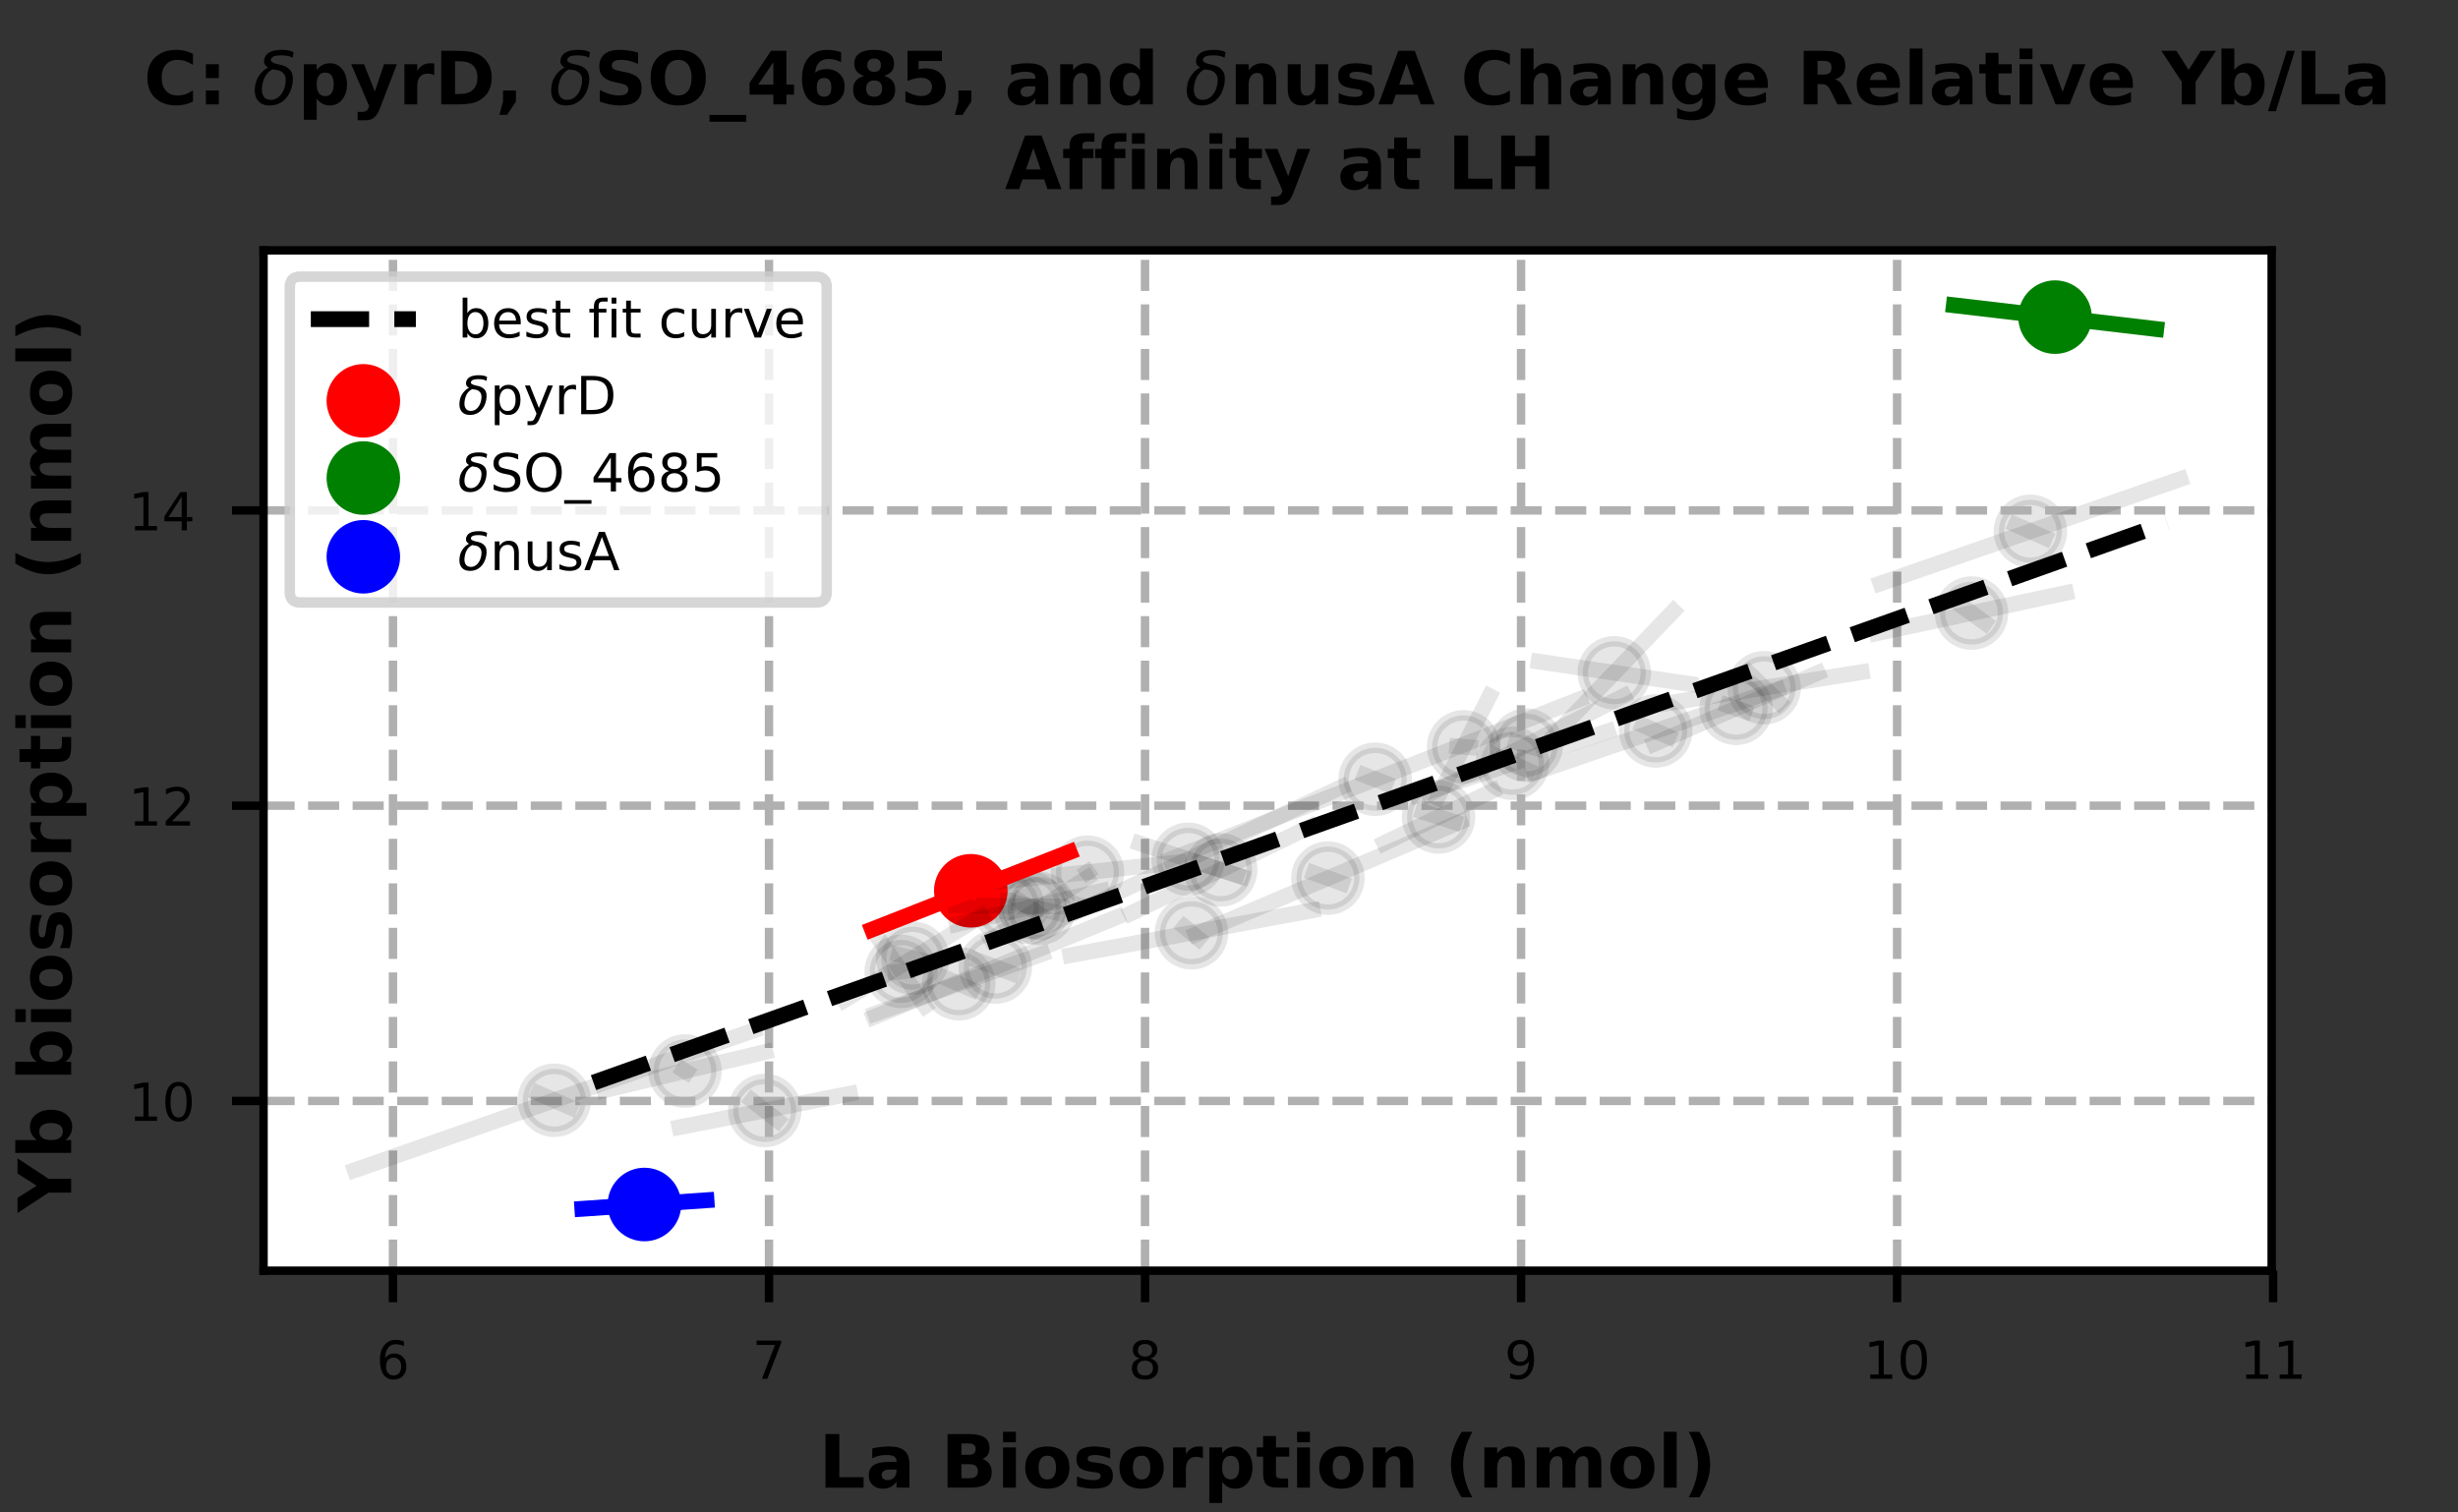<?xml version="1.0" encoding="utf-8" standalone="no"?>
<!DOCTYPE svg PUBLIC "-//W3C//DTD SVG 1.1//EN"
  "http://www.w3.org/Graphics/SVG/1.1/DTD/svg11.dtd">
<!-- Created with matplotlib (http://matplotlib.org/) -->
<svg height="144pt" version="1.1" viewBox="0 0 234 144" width="234pt" xmlns="http://www.w3.org/2000/svg" xmlns:xlink="http://www.w3.org/1999/xlink">
 <rect x="0" y="0" width="234" height="144" fill="#333333" stroke="none"/>
 <defs>
  <style type="text/css">
*{stroke-linecap:butt;stroke-linejoin:round;}
  </style>
 </defs>
 <g id="figure_1">
  <g id="patch_1">
   <path d="M 0 144 
L 234 144 
L 234 0 
L 0 0 
z
" style="fill:none;opacity:0;"/>
  </g>
  <g id="axes_1">
   <g id="patch_2">
    <path d="M 25.09 120.98 
L 216.26 120.98 
L 216.26 23.837 
L 25.09 23.837 
z
" style="fill:#ffffff;"/>
   </g>
   <g id="PathCollection_1">
    <defs>
     <path d="M 0 3 
C 0.796 3 1.559 2.684 2.121 2.121 
C 2.684 1.559 3 0.796 3 0 
C 3 -0.796 2.684 -1.559 2.121 -2.121 
C 1.559 -2.684 0.796 -3 0 -3 
C -0.796 -3 -1.559 -2.684 -2.121 -2.121 
C -2.684 -1.559 -3 -0.796 -3 0 
C -3 0.796 -2.684 1.559 -2.121 2.121 
C -1.559 2.684 -0.796 3 0 3 
z
" id="m069dcd5888" style="stroke:#000000;stroke-opacity:0.1;"/>
    </defs>
    <g clip-path="url(#p65df052991)">
     <use style="fill-opacity:0.1;stroke:#000000;stroke-opacity:0.1;" x="94.754" xlink:href="#m069dcd5888" y="92.076"/>
    </g>
   </g>
   <g id="PathCollection_2">
    <g clip-path="url(#p65df052991)">
     <use style="fill-opacity:0.1;stroke:#000000;stroke-opacity:0.1;" x="153.678" xlink:href="#m069dcd5888" y="64.053"/>
    </g>
   </g>
   <g id="PathCollection_3">
    <g clip-path="url(#p65df052991)">
     <use style="fill-opacity:0.1;stroke:#000000;stroke-opacity:0.1;" x="139.337" xlink:href="#m069dcd5888" y="71.107"/>
    </g>
   </g>
   <g id="PathCollection_4">
    <g clip-path="url(#p65df052991)">
     <use style="fill-opacity:0.1;stroke:#000000;stroke-opacity:0.1;" x="91.275" xlink:href="#m069dcd5888" y="93.663"/>
    </g>
   </g>
   <g id="PathCollection_5">
    <g clip-path="url(#p65df052991)">
     <use style="fill-opacity:0.1;stroke:#000000;stroke-opacity:0.1;" x="61.348" xlink:href="#m069dcd5888" y="114.681"/>
    </g>
   </g>
   <g id="PathCollection_6">
    <g clip-path="url(#p65df052991)">
     <use style="fill-opacity:0.1;stroke:#000000;stroke-opacity:0.1;" x="195.639" xlink:href="#m069dcd5888" y="30.193"/>
    </g>
   </g>
   <g id="PathCollection_7">
    <g clip-path="url(#p65df052991)">
     <use style="fill-opacity:0.1;stroke:#000000;stroke-opacity:0.1;" x="167.945" xlink:href="#m069dcd5888" y="65.481"/>
    </g>
   </g>
   <g id="PathCollection_8">
    <g clip-path="url(#p65df052991)">
     <use style="fill-opacity:0.1;stroke:#000000;stroke-opacity:0.1;" x="126.417" xlink:href="#m069dcd5888" y="83.604"/>
    </g>
   </g>
   <g id="PathCollection_9">
    <g clip-path="url(#p65df052991)">
     <use style="fill-opacity:0.1;stroke:#000000;stroke-opacity:0.1;" x="113.43" xlink:href="#m069dcd5888" y="88.809"/>
    </g>
   </g>
   <g id="PathCollection_10">
    <g clip-path="url(#p65df052991)">
     <use style="fill-opacity:0.1;stroke:#000000;stroke-opacity:0.1;" x="72.805" xlink:href="#m069dcd5888" y="105.724"/>
    </g>
   </g>
   <g id="PathCollection_11">
    <g clip-path="url(#p65df052991)">
     <use style="fill-opacity:0.1;stroke:#000000;stroke-opacity:0.1;" x="130.913" xlink:href="#m069dcd5888" y="74.192"/>
    </g>
   </g>
   <g id="PathCollection_12">
    <g clip-path="url(#p65df052991)">
     <use style="fill-opacity:0.1;stroke:#000000;stroke-opacity:0.1;" x="98.914" xlink:href="#m069dcd5888" y="86.494"/>
    </g>
   </g>
   <g id="PathCollection_13">
    <g clip-path="url(#p65df052991)">
     <use style="fill-opacity:0.1;stroke:#000000;stroke-opacity:0.1;" x="113.114" xlink:href="#m069dcd5888" y="81.812"/>
    </g>
   </g>
   <g id="PathCollection_14">
    <g clip-path="url(#p65df052991)">
     <use style="fill-opacity:0.1;stroke:#000000;stroke-opacity:0.1;" x="86.891" xlink:href="#m069dcd5888" y="91.231"/>
    </g>
   </g>
   <g id="PathCollection_15">
    <g clip-path="url(#p65df052991)">
     <use style="fill-opacity:0.1;stroke:#000000;stroke-opacity:0.1;" x="52.769" xlink:href="#m069dcd5888" y="104.758"/>
    </g>
   </g>
   <g id="PathCollection_16">
    <g clip-path="url(#p65df052991)">
     <use style="fill-opacity:0.1;stroke:#000000;stroke-opacity:0.1;" x="65.205" xlink:href="#m069dcd5888" y="101.973"/>
    </g>
   </g>
   <g id="PathCollection_17">
    <g clip-path="url(#p65df052991)">
     <use style="fill-opacity:0.1;stroke:#000000;stroke-opacity:0.1;" x="103.528" xlink:href="#m069dcd5888" y="83.037"/>
    </g>
   </g>
   <g id="PathCollection_18">
    <g clip-path="url(#p65df052991)">
     <use style="fill-opacity:0.1;stroke:#000000;stroke-opacity:0.1;" x="85.796" xlink:href="#m069dcd5888" y="92.487"/>
    </g>
   </g>
   <g id="PathCollection_19">
    <g clip-path="url(#p65df052991)">
     <use style="fill-opacity:0.1;stroke:#000000;stroke-opacity:0.1;" x="92.419" xlink:href="#m069dcd5888" y="84.81"/>
    </g>
   </g>
   <g id="PathCollection_20">
    <g clip-path="url(#p65df052991)">
     <use style="fill-opacity:0.1;stroke:#000000;stroke-opacity:0.1;" x="97.989" xlink:href="#m069dcd5888" y="86.407"/>
    </g>
   </g>
   <g id="PathCollection_21">
    <g clip-path="url(#p65df052991)">
     <use style="fill-opacity:0.1;stroke:#000000;stroke-opacity:0.1;" x="95.917" xlink:href="#m069dcd5888" y="86.26"/>
    </g>
   </g>
   <g id="PathCollection_22">
    <g clip-path="url(#p65df052991)">
     <use style="fill-opacity:0.1;stroke:#000000;stroke-opacity:0.1;" x="187.687" xlink:href="#m069dcd5888" y="58.369"/>
    </g>
   </g>
   <g id="PathCollection_23">
    <g clip-path="url(#p65df052991)">
     <use style="fill-opacity:0.1;stroke:#000000;stroke-opacity:0.1;" x="157.622" xlink:href="#m069dcd5888" y="69.593"/>
    </g>
   </g>
   <g id="PathCollection_24">
    <g clip-path="url(#p65df052991)">
     <use style="fill-opacity:0.1;stroke:#000000;stroke-opacity:0.1;" x="193.291" xlink:href="#m069dcd5888" y="50.582"/>
    </g>
   </g>
   <g id="PathCollection_25">
    <g clip-path="url(#p65df052991)">
     <use style="fill-opacity:0.1;stroke:#000000;stroke-opacity:0.1;" x="145.303" xlink:href="#m069dcd5888" y="70.945"/>
    </g>
   </g>
   <g id="PathCollection_26">
    <g clip-path="url(#p65df052991)">
     <use style="fill-opacity:0.1;stroke:#000000;stroke-opacity:0.1;" x="165.273" xlink:href="#m069dcd5888" y="67.441"/>
    </g>
   </g>
   <g id="PathCollection_27">
    <g clip-path="url(#p65df052991)">
     <use style="fill-opacity:0.1;stroke:#000000;stroke-opacity:0.1;" x="143.984" xlink:href="#m069dcd5888" y="72.675"/>
    </g>
   </g>
   <g id="PathCollection_28">
    <g clip-path="url(#p65df052991)">
     <use style="fill-opacity:0.1;stroke:#000000;stroke-opacity:0.1;" x="136.948" xlink:href="#m069dcd5888" y="77.78"/>
    </g>
   </g>
   <g id="PathCollection_29">
    <g clip-path="url(#p65df052991)">
     <use style="fill-opacity:0.1;stroke:#000000;stroke-opacity:0.1;" x="116.21" xlink:href="#m069dcd5888" y="82.821"/>
    </g>
   </g>
   <g id="PathCollection_30">
    <defs>
     <path d="M 0 3 
C 0.796 3 1.559 2.684 2.121 2.121 
C 2.684 1.559 3 0.796 3 0 
C 3 -0.796 2.684 -1.559 2.121 -2.121 
C 1.559 -2.684 0.796 -3 0 -3 
C -0.796 -3 -1.559 -2.684 -2.121 -2.121 
C -2.684 -1.559 -3 -0.796 -3 0 
C -3 0.796 -2.684 1.559 -2.121 2.121 
C -1.559 2.684 -0.796 3 0 3 
z
" id="m185c4048dd" style="stroke:#ff0000;"/>
    </defs>
    <g clip-path="url(#p65df052991)">
     <use style="fill:#ff0000;stroke:#ff0000;" x="92.419" xlink:href="#m185c4048dd" y="84.81"/>
    </g>
   </g>
   <g id="PathCollection_31">
    <defs>
     <path d="M 0 3 
C 0.796 3 1.559 2.684 2.121 2.121 
C 2.684 1.559 3 0.796 3 0 
C 3 -0.796 2.684 -1.559 2.121 -2.121 
C 1.559 -2.684 0.796 -3 0 -3 
C -0.796 -3 -1.559 -2.684 -2.121 -2.121 
C -2.684 -1.559 -3 -0.796 -3 0 
C -3 0.796 -2.684 1.559 -2.121 2.121 
C -1.559 2.684 -0.796 3 0 3 
z
" id="m9b38f6748b" style="stroke:#008000;"/>
    </defs>
    <g clip-path="url(#p65df052991)">
     <use style="fill:#008000;stroke:#008000;" x="195.639" xlink:href="#m9b38f6748b" y="30.193"/>
    </g>
   </g>
   <g id="PathCollection_32">
    <defs>
     <path d="M 0 3 
C 0.796 3 1.559 2.684 2.121 2.121 
C 2.684 1.559 3 0.796 3 0 
C 3 -0.796 2.684 -1.559 2.121 -2.121 
C 1.559 -2.684 0.796 -3 0 -3 
C -0.796 -3 -1.559 -2.684 -2.121 -2.121 
C -2.684 -1.559 -3 -0.796 -3 0 
C -3 0.796 -2.684 1.559 -2.121 2.121 
C -1.559 2.684 -0.796 3 0 3 
z
" id="m3f7326187f" style="stroke:#0000ff;"/>
    </defs>
    <g clip-path="url(#p65df052991)">
     <use style="fill:#0000ff;stroke:#0000ff;" x="61.348" xlink:href="#m3f7326187f" y="114.681"/>
    </g>
   </g>
   <g id="matplotlib.axis_1">
    <g id="xtick_1">
     <g id="line2d_1">
      <path clip-path="url(#p65df052991)" d="M 37.411 120.98 
L 37.411 23.837 
" style="fill:none;stroke:#b0b0b0;stroke-dasharray:2.96,1.28;stroke-dashoffset:0;stroke-width:0.8;"/>
     </g>
     <g id="line2d_2">
      <defs>
       <path d="M 0 0 
L 0 3 
" id="me898d1911a" style="stroke:#000000;stroke-width:0.8;"/>
      </defs>
      <g>
       <use style="stroke:#000000;stroke-width:0.8;" x="37.411" xlink:href="#me898d1911a" y="120.98"/>
      </g>
     </g>
     <g id="text_1">
      <!-- 6 -->
      <defs>
       <path d="M 33.016 40.375 
Q 26.375 40.375 22.484 35.828 
Q 18.609 31.297 18.609 23.391 
Q 18.609 15.531 22.484 10.953 
Q 26.375 6.391 33.016 6.391 
Q 39.656 6.391 43.531 10.953 
Q 47.406 15.531 47.406 23.391 
Q 47.406 31.297 43.531 35.828 
Q 39.656 40.375 33.016 40.375 
z
M 52.594 71.297 
L 52.594 62.312 
Q 48.875 64.062 45.094 64.984 
Q 41.312 65.922 37.594 65.922 
Q 27.828 65.922 22.672 59.328 
Q 17.531 52.734 16.797 39.406 
Q 19.672 43.656 24.016 45.922 
Q 28.375 48.188 33.594 48.188 
Q 44.578 48.188 50.953 41.516 
Q 57.328 34.859 57.328 23.391 
Q 57.328 12.156 50.688 5.359 
Q 44.047 -1.422 33.016 -1.422 
Q 20.359 -1.422 13.672 8.266 
Q 6.984 17.969 6.984 36.375 
Q 6.984 53.656 15.188 63.938 
Q 23.391 74.219 37.203 74.219 
Q 40.922 74.219 44.703 73.484 
Q 48.484 72.75 52.594 71.297 
z
" id="DejaVuSans-36"/>
      </defs>
      <g transform="translate(35.82 131.279)scale(0.05 -0.05)">
       <use xlink:href="#DejaVuSans-36"/>
      </g>
     </g>
    </g>
    <g id="xtick_2">
     <g id="line2d_3">
      <path clip-path="url(#p65df052991)" d="M 73.209 120.98 
L 73.209 23.837 
" style="fill:none;stroke:#b0b0b0;stroke-dasharray:2.96,1.28;stroke-dashoffset:0;stroke-width:0.8;"/>
     </g>
     <g id="line2d_4">
      <g>
       <use style="stroke:#000000;stroke-width:0.8;" x="73.209" xlink:href="#me898d1911a" y="120.98"/>
      </g>
     </g>
     <g id="text_2">
      <!-- 7 -->
      <defs>
       <path d="M 8.203 72.906 
L 55.078 72.906 
L 55.078 68.703 
L 28.609 0 
L 18.312 0 
L 43.219 64.594 
L 8.203 64.594 
z
" id="DejaVuSans-37"/>
      </defs>
      <g transform="translate(71.618 131.279)scale(0.05 -0.05)">
       <use xlink:href="#DejaVuSans-37"/>
      </g>
     </g>
    </g>
    <g id="xtick_3">
     <g id="line2d_5">
      <path clip-path="url(#p65df052991)" d="M 109.007 120.98 
L 109.007 23.837 
" style="fill:none;stroke:#b0b0b0;stroke-dasharray:2.96,1.28;stroke-dashoffset:0;stroke-width:0.8;"/>
     </g>
     <g id="line2d_6">
      <g>
       <use style="stroke:#000000;stroke-width:0.8;" x="109.007" xlink:href="#me898d1911a" y="120.98"/>
      </g>
     </g>
     <g id="text_3">
      <!-- 8 -->
      <defs>
       <path d="M 31.781 34.625 
Q 24.75 34.625 20.719 30.859 
Q 16.703 27.094 16.703 20.516 
Q 16.703 13.922 20.719 10.156 
Q 24.75 6.391 31.781 6.391 
Q 38.812 6.391 42.859 10.172 
Q 46.922 13.969 46.922 20.516 
Q 46.922 27.094 42.891 30.859 
Q 38.875 34.625 31.781 34.625 
z
M 21.922 38.812 
Q 15.578 40.375 12.031 44.719 
Q 8.5 49.078 8.5 55.328 
Q 8.5 64.062 14.719 69.141 
Q 20.953 74.219 31.781 74.219 
Q 42.672 74.219 48.875 69.141 
Q 55.078 64.062 55.078 55.328 
Q 55.078 49.078 51.531 44.719 
Q 48 40.375 41.703 38.812 
Q 48.828 37.156 52.797 32.312 
Q 56.781 27.484 56.781 20.516 
Q 56.781 9.906 50.312 4.234 
Q 43.844 -1.422 31.781 -1.422 
Q 19.734 -1.422 13.25 4.234 
Q 6.781 9.906 6.781 20.516 
Q 6.781 27.484 10.781 32.312 
Q 14.797 37.156 21.922 38.812 
z
M 18.312 54.391 
Q 18.312 48.734 21.844 45.562 
Q 25.391 42.391 31.781 42.391 
Q 38.141 42.391 41.719 45.562 
Q 45.312 48.734 45.312 54.391 
Q 45.312 60.062 41.719 63.234 
Q 38.141 66.406 31.781 66.406 
Q 25.391 66.406 21.844 63.234 
Q 18.312 60.062 18.312 54.391 
z
" id="DejaVuSans-38"/>
      </defs>
      <g transform="translate(107.416 131.279)scale(0.05 -0.05)">
       <use xlink:href="#DejaVuSans-38"/>
      </g>
     </g>
    </g>
    <g id="xtick_4">
     <g id="line2d_7">
      <path clip-path="url(#p65df052991)" d="M 144.804 120.98 
L 144.804 23.837 
" style="fill:none;stroke:#b0b0b0;stroke-dasharray:2.96,1.28;stroke-dashoffset:0;stroke-width:0.8;"/>
     </g>
     <g id="line2d_8">
      <g>
       <use style="stroke:#000000;stroke-width:0.8;" x="144.804" xlink:href="#me898d1911a" y="120.98"/>
      </g>
     </g>
     <g id="text_4">
      <!-- 9 -->
      <defs>
       <path d="M 10.984 1.516 
L 10.984 10.5 
Q 14.703 8.734 18.5 7.812 
Q 22.312 6.891 25.984 6.891 
Q 35.75 6.891 40.891 13.453 
Q 46.047 20.016 46.781 33.406 
Q 43.953 29.203 39.594 26.953 
Q 35.25 24.703 29.984 24.703 
Q 19.047 24.703 12.672 31.312 
Q 6.297 37.938 6.297 49.422 
Q 6.297 60.641 12.938 67.422 
Q 19.578 74.219 30.609 74.219 
Q 43.266 74.219 49.922 64.516 
Q 56.594 54.828 56.594 36.375 
Q 56.594 19.141 48.406 8.859 
Q 40.234 -1.422 26.422 -1.422 
Q 22.703 -1.422 18.891 -0.688 
Q 15.094 0.047 10.984 1.516 
z
M 30.609 32.422 
Q 37.25 32.422 41.125 36.953 
Q 45.016 41.5 45.016 49.422 
Q 45.016 57.281 41.125 61.844 
Q 37.25 66.406 30.609 66.406 
Q 23.969 66.406 20.094 61.844 
Q 16.219 57.281 16.219 49.422 
Q 16.219 41.5 20.094 36.953 
Q 23.969 32.422 30.609 32.422 
z
" id="DejaVuSans-39"/>
      </defs>
      <g transform="translate(143.214 131.279)scale(0.05 -0.05)">
       <use xlink:href="#DejaVuSans-39"/>
      </g>
     </g>
    </g>
    <g id="xtick_5">
     <g id="line2d_9">
      <path clip-path="url(#p65df052991)" d="M 180.602 120.98 
L 180.602 23.837 
" style="fill:none;stroke:#b0b0b0;stroke-dasharray:2.96,1.28;stroke-dashoffset:0;stroke-width:0.8;"/>
     </g>
     <g id="line2d_10">
      <g>
       <use style="stroke:#000000;stroke-width:0.8;" x="180.602" xlink:href="#me898d1911a" y="120.98"/>
      </g>
     </g>
     <g id="text_5">
      <!-- 10 -->
      <defs>
       <path d="M 12.406 8.297 
L 28.516 8.297 
L 28.516 63.922 
L 10.984 60.406 
L 10.984 69.391 
L 28.422 72.906 
L 38.281 72.906 
L 38.281 8.297 
L 54.391 8.297 
L 54.391 0 
L 12.406 0 
z
" id="DejaVuSans-31"/>
       <path d="M 31.781 66.406 
Q 24.172 66.406 20.328 58.906 
Q 16.5 51.422 16.5 36.375 
Q 16.5 21.391 20.328 13.891 
Q 24.172 6.391 31.781 6.391 
Q 39.453 6.391 43.281 13.891 
Q 47.125 21.391 47.125 36.375 
Q 47.125 51.422 43.281 58.906 
Q 39.453 66.406 31.781 66.406 
z
M 31.781 74.219 
Q 44.047 74.219 50.516 64.516 
Q 56.984 54.828 56.984 36.375 
Q 56.984 17.969 50.516 8.266 
Q 44.047 -1.422 31.781 -1.422 
Q 19.531 -1.422 13.062 8.266 
Q 6.594 17.969 6.594 36.375 
Q 6.594 54.828 13.062 64.516 
Q 19.531 74.219 31.781 74.219 
z
" id="DejaVuSans-30"/>
      </defs>
      <g transform="translate(177.421 131.279)scale(0.05 -0.05)">
       <use xlink:href="#DejaVuSans-31"/>
       <use x="63.623" xlink:href="#DejaVuSans-30"/>
      </g>
     </g>
    </g>
    <g id="xtick_6">
     <g id="line2d_11">
      <path clip-path="url(#p65df052991)" d="M 216.4 120.98 
L 216.4 23.837 
" style="fill:none;stroke:#b0b0b0;stroke-dasharray:2.96,1.28;stroke-dashoffset:0;stroke-width:0.8;"/>
     </g>
     <g id="line2d_12">
      <g>
       <use style="stroke:#000000;stroke-width:0.8;" x="216.4" xlink:href="#me898d1911a" y="120.98"/>
      </g>
     </g>
     <g id="text_6">
      <!-- 11 -->
      <g transform="translate(213.219 131.279)scale(0.05 -0.05)">
       <use xlink:href="#DejaVuSans-31"/>
       <use x="63.623" xlink:href="#DejaVuSans-31"/>
      </g>
     </g>
    </g>
    <g id="text_7">
     <!-- La Biosorption (nmol) -->
     <defs>
      <path d="M 9.188 72.906 
L 27.984 72.906 
L 27.984 14.203 
L 60.984 14.203 
L 60.984 0 
L 9.188 0 
z
" id="DejaVuSans-Bold-4c"/>
      <path d="M 32.906 24.609 
Q 27.438 24.609 24.672 22.75 
Q 21.922 20.906 21.922 17.281 
Q 21.922 13.969 24.141 12.078 
Q 26.375 10.203 30.328 10.203 
Q 35.25 10.203 38.625 13.734 
Q 42 17.281 42 22.609 
L 42 24.609 
z
M 59.625 31.203 
L 59.625 0 
L 42 0 
L 42 8.109 
Q 38.484 3.125 34.078 0.844 
Q 29.688 -1.422 23.391 -1.422 
Q 14.891 -1.422 9.594 3.531 
Q 4.297 8.5 4.297 16.406 
Q 4.297 26.031 10.906 30.516 
Q 17.531 35.016 31.688 35.016 
L 42 35.016 
L 42 36.375 
Q 42 40.531 38.719 42.453 
Q 35.453 44.391 28.516 44.391 
Q 22.906 44.391 18.062 43.266 
Q 13.234 42.141 9.078 39.891 
L 9.078 53.219 
Q 14.703 54.594 20.359 55.297 
Q 26.031 56 31.688 56 
Q 46.484 56 53.047 50.172 
Q 59.625 44.344 59.625 31.203 
z
" id="DejaVuSans-Bold-61"/>
      <path id="DejaVuSans-Bold-20"/>
      <path d="M 38.375 44.672 
Q 42.828 44.672 45.109 46.625 
Q 47.406 48.578 47.406 52.391 
Q 47.406 56.156 45.109 58.125 
Q 42.828 60.109 38.375 60.109 
L 27.984 60.109 
L 27.984 44.672 
z
M 39.016 12.797 
Q 44.672 12.797 47.531 15.188 
Q 50.391 17.578 50.391 22.406 
Q 50.391 27.156 47.562 29.516 
Q 44.734 31.891 39.016 31.891 
L 27.984 31.891 
L 27.984 12.797 
z
M 56.5 39.016 
Q 62.547 37.25 65.859 32.516 
Q 69.188 27.781 69.188 20.906 
Q 69.188 10.359 62.062 5.172 
Q 54.938 0 40.375 0 
L 9.188 0 
L 9.188 72.906 
L 37.406 72.906 
Q 52.594 72.906 59.406 68.312 
Q 66.219 63.719 66.219 53.609 
Q 66.219 48.297 63.719 44.562 
Q 61.234 40.828 56.5 39.016 
z
" id="DejaVuSans-Bold-42"/>
      <path d="M 8.406 54.688 
L 25.875 54.688 
L 25.875 0 
L 8.406 0 
z
M 8.406 75.984 
L 25.875 75.984 
L 25.875 61.719 
L 8.406 61.719 
z
" id="DejaVuSans-Bold-69"/>
      <path d="M 34.422 43.5 
Q 28.609 43.5 25.562 39.328 
Q 22.516 35.156 22.516 27.297 
Q 22.516 19.438 25.562 15.25 
Q 28.609 11.078 34.422 11.078 
Q 40.141 11.078 43.156 15.25 
Q 46.188 19.438 46.188 27.297 
Q 46.188 35.156 43.156 39.328 
Q 40.141 43.5 34.422 43.5 
z
M 34.422 56 
Q 48.531 56 56.469 48.375 
Q 64.406 40.766 64.406 27.297 
Q 64.406 13.812 56.469 6.188 
Q 48.531 -1.422 34.422 -1.422 
Q 20.266 -1.422 12.281 6.188 
Q 4.297 13.812 4.297 27.297 
Q 4.297 40.766 12.281 48.375 
Q 20.266 56 34.422 56 
z
" id="DejaVuSans-Bold-6f"/>
      <path d="M 51.125 52.984 
L 51.125 39.703 
Q 45.516 42.047 40.281 43.219 
Q 35.062 44.391 30.422 44.391 
Q 25.438 44.391 23.016 43.141 
Q 20.609 41.891 20.609 39.312 
Q 20.609 37.203 22.438 36.078 
Q 24.266 34.969 29 34.422 
L 32.078 33.984 
Q 45.516 32.281 50.141 28.375 
Q 54.781 24.469 54.781 16.109 
Q 54.781 7.375 48.328 2.969 
Q 41.891 -1.422 29.109 -1.422 
Q 23.688 -1.422 17.891 -0.562 
Q 12.109 0.297 6 2 
L 6 15.281 
Q 11.234 12.75 16.719 11.469 
Q 22.219 10.203 27.875 10.203 
Q 33.016 10.203 35.594 11.609 
Q 38.188 13.031 38.188 15.828 
Q 38.188 18.172 36.406 19.312 
Q 34.625 20.453 29.297 21.094 
L 26.219 21.484 
Q 14.547 22.953 9.859 26.906 
Q 5.172 30.859 5.172 38.922 
Q 5.172 47.609 11.125 51.797 
Q 17.094 56 29.391 56 
Q 34.234 56 39.547 55.266 
Q 44.875 54.547 51.125 52.984 
z
" id="DejaVuSans-Bold-73"/>
      <path d="M 49.031 39.797 
Q 46.734 40.875 44.453 41.375 
Q 42.188 41.891 39.891 41.891 
Q 33.156 41.891 29.516 37.562 
Q 25.875 33.25 25.875 25.203 
L 25.875 0 
L 8.406 0 
L 8.406 54.688 
L 25.875 54.688 
L 25.875 45.703 
Q 29.25 51.078 33.609 53.531 
Q 37.984 56 44.094 56 
Q 44.969 56 45.984 55.922 
Q 47.016 55.859 48.969 55.609 
z
" id="DejaVuSans-Bold-72"/>
      <path d="M 25.875 7.906 
L 25.875 -20.797 
L 8.406 -20.797 
L 8.406 54.688 
L 25.875 54.688 
L 25.875 46.688 
Q 29.5 51.469 33.891 53.734 
Q 38.281 56 44 56 
Q 54.109 56 60.594 47.969 
Q 67.094 39.938 67.094 27.297 
Q 67.094 14.656 60.594 6.609 
Q 54.109 -1.422 44 -1.422 
Q 38.281 -1.422 33.891 0.844 
Q 29.5 3.125 25.875 7.906 
z
M 37.5 43.312 
Q 31.891 43.312 28.875 39.188 
Q 25.875 35.062 25.875 27.297 
Q 25.875 19.531 28.875 15.406 
Q 31.891 11.281 37.5 11.281 
Q 43.109 11.281 46.062 15.375 
Q 49.031 19.484 49.031 27.297 
Q 49.031 35.109 46.062 39.203 
Q 43.109 43.312 37.5 43.312 
z
" id="DejaVuSans-Bold-70"/>
      <path d="M 27.484 70.219 
L 27.484 54.688 
L 45.516 54.688 
L 45.516 42.188 
L 27.484 42.188 
L 27.484 19 
Q 27.484 15.188 29 13.844 
Q 30.516 12.5 35.016 12.5 
L 44 12.5 
L 44 0 
L 29 0 
Q 18.656 0 14.328 4.312 
Q 10.016 8.641 10.016 19 
L 10.016 42.188 
L 1.312 42.188 
L 1.312 54.688 
L 10.016 54.688 
L 10.016 70.219 
z
" id="DejaVuSans-Bold-74"/>
      <path d="M 63.375 33.297 
L 63.375 0 
L 45.797 0 
L 45.797 5.422 
L 45.797 25.484 
Q 45.797 32.562 45.484 35.25 
Q 45.172 37.938 44.391 39.203 
Q 43.359 40.922 41.594 41.875 
Q 39.844 42.828 37.594 42.828 
Q 32.125 42.828 29 38.594 
Q 25.875 34.375 25.875 26.906 
L 25.875 0 
L 8.406 0 
L 8.406 54.688 
L 25.875 54.688 
L 25.875 46.688 
Q 29.828 51.469 34.266 53.734 
Q 38.719 56 44.094 56 
Q 53.562 56 58.469 50.188 
Q 63.375 44.391 63.375 33.297 
z
" id="DejaVuSans-Bold-6e"/>
      <path d="M 37.703 -13.188 
L 23.188 -13.188 
Q 15.719 -1.125 12.156 9.734 
Q 8.594 20.609 8.594 31.297 
Q 8.594 42 12.172 52.953 
Q 15.766 63.922 23.188 75.875 
L 37.703 75.875 
Q 31.453 64.312 28.328 53.25 
Q 25.203 42.188 25.203 31.391 
Q 25.203 20.609 28.297 9.516 
Q 31.391 -1.562 37.703 -13.188 
z
" id="DejaVuSans-Bold-28"/>
      <path d="M 59.078 45.609 
Q 62.406 50.688 66.969 53.344 
Q 71.531 56 77 56 
Q 86.422 56 91.359 50.188 
Q 96.297 44.391 96.297 33.297 
L 96.297 0 
L 78.719 0 
L 78.719 28.516 
Q 78.766 29.156 78.781 29.828 
Q 78.812 30.516 78.812 31.781 
Q 78.812 37.594 77.094 40.203 
Q 75.391 42.828 71.578 42.828 
Q 66.609 42.828 63.891 38.719 
Q 61.188 34.625 61.078 26.859 
L 61.078 0 
L 43.5 0 
L 43.5 28.516 
Q 43.5 37.594 41.938 40.203 
Q 40.375 42.828 36.375 42.828 
Q 31.344 42.828 28.609 38.703 
Q 25.875 34.578 25.875 26.906 
L 25.875 0 
L 8.297 0 
L 8.297 54.688 
L 25.875 54.688 
L 25.875 46.688 
Q 29.109 51.312 33.281 53.656 
Q 37.453 56 42.484 56 
Q 48.141 56 52.484 53.266 
Q 56.844 50.531 59.078 45.609 
z
" id="DejaVuSans-Bold-6d"/>
      <path d="M 8.406 75.984 
L 25.875 75.984 
L 25.875 0 
L 8.406 0 
z
" id="DejaVuSans-Bold-6c"/>
      <path d="M 8.016 -13.188 
Q 14.266 -1.562 17.391 9.516 
Q 20.516 20.609 20.516 31.391 
Q 20.516 42.188 17.391 53.25 
Q 14.266 64.312 8.016 75.875 
L 22.516 75.875 
Q 29.938 63.922 33.516 52.953 
Q 37.109 42 37.109 31.297 
Q 37.109 20.609 33.547 9.734 
Q 29.984 -1.125 22.516 -13.188 
z
" id="DejaVuSans-Bold-29"/>
     </defs>
     <g transform="translate(77.944 141.638)scale(0.07 -0.07)">
      <use xlink:href="#DejaVuSans-Bold-4c"/>
      <use x="63.721" xlink:href="#DejaVuSans-Bold-61"/>
      <use x="131.201" xlink:href="#DejaVuSans-Bold-20"/>
      <use x="166.016" xlink:href="#DejaVuSans-Bold-42"/>
      <use x="242.236" xlink:href="#DejaVuSans-Bold-69"/>
      <use x="276.514" xlink:href="#DejaVuSans-Bold-6f"/>
      <use x="345.215" xlink:href="#DejaVuSans-Bold-73"/>
      <use x="404.736" xlink:href="#DejaVuSans-Bold-6f"/>
      <use x="473.438" xlink:href="#DejaVuSans-Bold-72"/>
      <use x="522.754" xlink:href="#DejaVuSans-Bold-70"/>
      <use x="594.336" xlink:href="#DejaVuSans-Bold-74"/>
      <use x="642.139" xlink:href="#DejaVuSans-Bold-69"/>
      <use x="676.416" xlink:href="#DejaVuSans-Bold-6f"/>
      <use x="745.117" xlink:href="#DejaVuSans-Bold-6e"/>
      <use x="816.309" xlink:href="#DejaVuSans-Bold-20"/>
      <use x="851.123" xlink:href="#DejaVuSans-Bold-28"/>
      <use x="896.826" xlink:href="#DejaVuSans-Bold-6e"/>
      <use x="968.018" xlink:href="#DejaVuSans-Bold-6d"/>
      <use x="1072.217" xlink:href="#DejaVuSans-Bold-6f"/>
      <use x="1140.918" xlink:href="#DejaVuSans-Bold-6c"/>
      <use x="1175.195" xlink:href="#DejaVuSans-Bold-29"/>
     </g>
    </g>
   </g>
   <g id="matplotlib.axis_2">
    <g id="ytick_1">
     <g id="line2d_13">
      <path clip-path="url(#p65df052991)" d="M 25.09 104.819 
L 216.26 104.819 
" style="fill:none;stroke:#b0b0b0;stroke-dasharray:2.96,1.28;stroke-dashoffset:0;stroke-width:0.8;"/>
     </g>
     <g id="line2d_14">
      <defs>
       <path d="M 0 0 
L -3 0 
" id="mffef4e4bce" style="stroke:#000000;stroke-width:0.8;"/>
      </defs>
      <g>
       <use style="stroke:#000000;stroke-width:0.8;" x="25.09" xlink:href="#mffef4e4bce" y="104.819"/>
      </g>
     </g>
     <g id="text_8">
      <!-- 10 -->
      <g transform="translate(12.227 106.719)scale(0.05 -0.05)">
       <use xlink:href="#DejaVuSans-31"/>
       <use x="63.623" xlink:href="#DejaVuSans-30"/>
      </g>
     </g>
    </g>
    <g id="ytick_2">
     <g id="line2d_15">
      <path clip-path="url(#p65df052991)" d="M 25.09 76.707 
L 216.26 76.707 
" style="fill:none;stroke:#b0b0b0;stroke-dasharray:2.96,1.28;stroke-dashoffset:0;stroke-width:0.8;"/>
     </g>
     <g id="line2d_16">
      <g>
       <use style="stroke:#000000;stroke-width:0.8;" x="25.09" xlink:href="#mffef4e4bce" y="76.707"/>
      </g>
     </g>
     <g id="text_9">
      <!-- 12 -->
      <defs>
       <path d="M 19.188 8.297 
L 53.609 8.297 
L 53.609 0 
L 7.328 0 
L 7.328 8.297 
Q 12.938 14.109 22.625 23.891 
Q 32.328 33.688 34.812 36.531 
Q 39.547 41.844 41.422 45.531 
Q 43.312 49.219 43.312 52.781 
Q 43.312 58.594 39.234 62.25 
Q 35.156 65.922 28.609 65.922 
Q 23.969 65.922 18.812 64.312 
Q 13.672 62.703 7.812 59.422 
L 7.812 69.391 
Q 13.766 71.781 18.938 73 
Q 24.125 74.219 28.422 74.219 
Q 39.75 74.219 46.484 68.547 
Q 53.219 62.891 53.219 53.422 
Q 53.219 48.922 51.531 44.891 
Q 49.859 40.875 45.406 35.406 
Q 44.188 33.984 37.641 27.219 
Q 31.109 20.453 19.188 8.297 
z
" id="DejaVuSans-32"/>
      </defs>
      <g transform="translate(12.227 78.607)scale(0.05 -0.05)">
       <use xlink:href="#DejaVuSans-31"/>
       <use x="63.623" xlink:href="#DejaVuSans-32"/>
      </g>
     </g>
    </g>
    <g id="ytick_3">
     <g id="line2d_17">
      <path clip-path="url(#p65df052991)" d="M 25.09 48.595 
L 216.26 48.595 
" style="fill:none;stroke:#b0b0b0;stroke-dasharray:2.96,1.28;stroke-dashoffset:0;stroke-width:0.8;"/>
     </g>
     <g id="line2d_18">
      <g>
       <use style="stroke:#000000;stroke-width:0.8;" x="25.09" xlink:href="#mffef4e4bce" y="48.595"/>
      </g>
     </g>
     <g id="text_10">
      <!-- 14 -->
      <defs>
       <path d="M 37.797 64.312 
L 12.891 25.391 
L 37.797 25.391 
z
M 35.203 72.906 
L 47.609 72.906 
L 47.609 25.391 
L 58.016 25.391 
L 58.016 17.188 
L 47.609 17.188 
L 47.609 0 
L 37.797 0 
L 37.797 17.188 
L 4.891 17.188 
L 4.891 26.703 
z
" id="DejaVuSans-34"/>
      </defs>
      <g transform="translate(12.227 50.495)scale(0.05 -0.05)">
       <use xlink:href="#DejaVuSans-31"/>
       <use x="63.623" xlink:href="#DejaVuSans-34"/>
      </g>
     </g>
    </g>
    <g id="text_11">
     <!-- Yb biosorption (nmol) -->
     <defs>
      <path d="M -0.984 72.906 
L 19.578 72.906 
L 36.188 46.922 
L 52.781 72.906 
L 73.391 72.906 
L 45.609 30.719 
L 45.609 0 
L 26.812 0 
L 26.812 30.719 
z
" id="DejaVuSans-Bold-59"/>
      <path d="M 37.5 11.281 
Q 43.109 11.281 46.062 15.375 
Q 49.031 19.484 49.031 27.297 
Q 49.031 35.109 46.062 39.203 
Q 43.109 43.312 37.5 43.312 
Q 31.891 43.312 28.875 39.188 
Q 25.875 35.062 25.875 27.297 
Q 25.875 19.531 28.875 15.406 
Q 31.891 11.281 37.5 11.281 
z
M 25.875 46.688 
Q 29.5 51.469 33.891 53.734 
Q 38.281 56 44 56 
Q 54.109 56 60.594 47.969 
Q 67.094 39.938 67.094 27.297 
Q 67.094 14.656 60.594 6.609 
Q 54.109 -1.422 44 -1.422 
Q 38.281 -1.422 33.891 0.844 
Q 29.5 3.125 25.875 7.906 
L 25.875 0 
L 8.406 0 
L 8.406 75.984 
L 25.875 75.984 
z
" id="DejaVuSans-Bold-62"/>
     </defs>
     <g transform="translate(6.772 115.424)rotate(-90)scale(0.07 -0.07)">
      <use xlink:href="#DejaVuSans-Bold-59"/>
      <use x="72.412" xlink:href="#DejaVuSans-Bold-62"/>
      <use x="143.994" xlink:href="#DejaVuSans-Bold-20"/>
      <use x="178.809" xlink:href="#DejaVuSans-Bold-62"/>
      <use x="250.391" xlink:href="#DejaVuSans-Bold-69"/>
      <use x="284.668" xlink:href="#DejaVuSans-Bold-6f"/>
      <use x="353.369" xlink:href="#DejaVuSans-Bold-73"/>
      <use x="412.891" xlink:href="#DejaVuSans-Bold-6f"/>
      <use x="481.592" xlink:href="#DejaVuSans-Bold-72"/>
      <use x="530.908" xlink:href="#DejaVuSans-Bold-70"/>
      <use x="602.49" xlink:href="#DejaVuSans-Bold-74"/>
      <use x="650.293" xlink:href="#DejaVuSans-Bold-69"/>
      <use x="684.57" xlink:href="#DejaVuSans-Bold-6f"/>
      <use x="753.271" xlink:href="#DejaVuSans-Bold-6e"/>
      <use x="824.463" xlink:href="#DejaVuSans-Bold-20"/>
      <use x="859.277" xlink:href="#DejaVuSans-Bold-28"/>
      <use x="904.98" xlink:href="#DejaVuSans-Bold-6e"/>
      <use x="976.172" xlink:href="#DejaVuSans-Bold-6d"/>
      <use x="1080.371" xlink:href="#DejaVuSans-Bold-6f"/>
      <use x="1149.072" xlink:href="#DejaVuSans-Bold-6c"/>
      <use x="1183.35" xlink:href="#DejaVuSans-Bold-29"/>
     </g>
    </g>
   </g>
   <g id="line2d_19">
    <path clip-path="url(#p65df052991)" d="M 93.172 91.483 
L 96.336 92.669 
" style="fill:none;opacity:0.1;stroke:#000000;stroke-linecap:square;stroke-width:1.5;"/>
   </g>
   <g id="line2d_20">
    <path clip-path="url(#p65df052991)" d="M 83.175 96.84 
L 106.333 87.312 
" style="fill:none;opacity:0.1;stroke:#000000;stroke-linecap:square;stroke-width:1.5;"/>
   </g>
   <g id="line2d_21">
    <path clip-path="url(#p65df052991)" d="M 146.48 62.99 
L 160.876 65.117 
" style="fill:none;opacity:0.1;stroke:#000000;stroke-linecap:square;stroke-width:1.5;"/>
   </g>
   <g id="line2d_22">
    <path clip-path="url(#p65df052991)" d="M 148.042 69.933 
L 159.314 58.173 
" style="fill:none;opacity:0.1;stroke:#000000;stroke-linecap:square;stroke-width:1.5;"/>
   </g>
   <g id="line2d_23">
    <path clip-path="url(#p65df052991)" d="M 138.712 71.058 
L 139.963 71.156 
" style="fill:none;opacity:0.1;stroke:#000000;stroke-linecap:square;stroke-width:1.5;"/>
   </g>
   <g id="line2d_24">
    <path clip-path="url(#p65df052991)" d="M 136.875 75.937 
L 141.8 66.277 
" style="fill:none;opacity:0.1;stroke:#000000;stroke-linecap:square;stroke-width:1.5;"/>
   </g>
   <g id="line2d_25">
    <path clip-path="url(#p65df052991)" d="M 83.309 96.508 
L 99.241 90.817 
" style="fill:none;opacity:0.1;stroke:#000000;stroke-linecap:square;stroke-width:1.5;"/>
   </g>
   <g id="line2d_26">
    <path clip-path="url(#p65df052991)" d="M 92.512 94.197 
L 90.037 93.129 
" style="fill:none;opacity:0.1;stroke:#000000;stroke-linecap:square;stroke-width:1.5;"/>
   </g>
   <g id="line2d_27">
    <path clip-path="url(#p65df052991)" d="M 55.438 115.089 
L 67.258 114.274 
" style="fill:none;opacity:0.1;stroke:#000000;stroke-linecap:square;stroke-width:1.5;"/>
   </g>
   <g id="line2d_28">
    <path clip-path="url(#p65df052991)" d="M 61.992 116.122 
L 60.704 113.241 
" style="fill:none;opacity:0.1;stroke:#000000;stroke-linecap:square;stroke-width:1.5;"/>
   </g>
   <g id="line2d_29">
    <path clip-path="url(#p65df052991)" d="M 186.006 29.06 
L 205.271 31.326 
" style="fill:none;opacity:0.1;stroke:#000000;stroke-linecap:square;stroke-width:1.5;"/>
   </g>
   <g id="line2d_30">
    <path clip-path="url(#p65df052991)" d="M 194.158 32.134 
L 197.119 28.252 
" style="fill:none;opacity:0.1;stroke:#000000;stroke-linecap:square;stroke-width:1.5;"/>
   </g>
   <g id="line2d_31">
    <path clip-path="url(#p65df052991)" d="M 158.652 66.971 
L 177.238 63.99 
" style="fill:none;opacity:0.1;stroke:#000000;stroke-linecap:square;stroke-width:1.5;"/>
   </g>
   <g id="line2d_32">
    <path clip-path="url(#p65df052991)" d="M 169.394 66.873 
L 166.496 64.088 
" style="fill:none;opacity:0.1;stroke:#000000;stroke-linecap:square;stroke-width:1.5;"/>
   </g>
   <g id="line2d_33">
    <path clip-path="url(#p65df052991)" d="M 125.085 83.122 
L 127.749 84.087 
" style="fill:none;opacity:0.1;stroke:#000000;stroke-linecap:square;stroke-width:1.5;"/>
   </g>
   <g id="line2d_34">
    <path clip-path="url(#p65df052991)" d="M 113.83 88.963 
L 139.004 78.246 
" style="fill:none;opacity:0.1;stroke:#000000;stroke-linecap:square;stroke-width:1.5;"/>
   </g>
   <g id="line2d_35">
    <path clip-path="url(#p65df052991)" d="M 101.9 90.946 
L 124.961 86.671 
" style="fill:none;opacity:0.1;stroke:#000000;stroke-linecap:square;stroke-width:1.5;"/>
   </g>
   <g id="line2d_36">
    <path clip-path="url(#p65df052991)" d="M 114.101 89.367 
L 112.76 88.251 
" style="fill:none;opacity:0.1;stroke:#000000;stroke-linecap:square;stroke-width:1.5;"/>
   </g>
   <g id="line2d_37">
    <path clip-path="url(#p65df052991)" d="M 64.692 107.32 
L 80.917 104.129 
" style="fill:none;opacity:0.1;stroke:#000000;stroke-linecap:square;stroke-width:1.5;"/>
   </g>
   <g id="line2d_38">
    <path clip-path="url(#p65df052991)" d="M 74.017 106.675 
L 71.592 104.774 
" style="fill:none;opacity:0.1;stroke:#000000;stroke-linecap:square;stroke-width:1.5;"/>
   </g>
   <g id="line2d_39">
    <path clip-path="url(#p65df052991)" d="M 111.42 81.818 
L 150.406 66.566 
" style="fill:none;opacity:0.1;stroke:#000000;stroke-linecap:square;stroke-width:1.5;"/>
   </g>
   <g id="line2d_40">
    <path clip-path="url(#p65df052991)" d="M 131.902 74.582 
L 129.924 73.802 
" style="fill:none;opacity:0.1;stroke:#000000;stroke-linecap:square;stroke-width:1.5;"/>
   </g>
   <g id="line2d_41">
    <path clip-path="url(#p65df052991)" d="M 97.086 86.054 
L 100.741 86.935 
" style="fill:none;opacity:0.1;stroke:#000000;stroke-linecap:square;stroke-width:1.5;"/>
   </g>
   <g id="line2d_42">
    <path clip-path="url(#p65df052991)" d="M 94.336 89.423 
L 103.492 83.566 
" style="fill:none;opacity:0.1;stroke:#000000;stroke-linecap:square;stroke-width:1.5;"/>
   </g>
   <g id="line2d_43">
    <path clip-path="url(#p65df052991)" d="M 108.48 80.297 
L 117.747 83.328 
" style="fill:none;opacity:0.1;stroke:#000000;stroke-linecap:square;stroke-width:1.5;"/>
   </g>
   <g id="line2d_44">
    <path clip-path="url(#p65df052991)" d="M 98.527 88.688 
L 127.7 74.937 
" style="fill:none;opacity:0.1;stroke:#000000;stroke-linecap:square;stroke-width:1.5;"/>
   </g>
   <g id="line2d_45">
    <path clip-path="url(#p65df052991)" d="M 85.583 90.902 
L 88.198 91.56 
" style="fill:none;opacity:0.1;stroke:#000000;stroke-linecap:square;stroke-width:1.5;"/>
   </g>
   <g id="line2d_46">
    <path clip-path="url(#p65df052991)" d="M 80.379 95.222 
L 93.402 87.24 
" style="fill:none;opacity:0.1;stroke:#000000;stroke-linecap:square;stroke-width:1.5;"/>
   </g>
   <g id="line2d_47">
    <path clip-path="url(#p65df052991)" d="M 33.78 111.409 
L 71.759 98.107 
" style="fill:none;opacity:0.1;stroke:#000000;stroke-linecap:square;stroke-width:1.5;"/>
   </g>
   <g id="line2d_48">
    <path clip-path="url(#p65df052991)" d="M 54.296 105.43 
L 51.243 104.087 
" style="fill:none;opacity:0.1;stroke:#000000;stroke-linecap:square;stroke-width:1.5;"/>
   </g>
   <g id="line2d_49">
    <path clip-path="url(#p65df052991)" d="M 57.547 103.799 
L 72.863 100.148 
" style="fill:none;opacity:0.1;stroke:#000000;stroke-linecap:square;stroke-width:1.5;"/>
   </g>
   <g id="line2d_50">
    <path clip-path="url(#p65df052991)" d="M 65.359 102.073 
L 65.052 101.874 
" style="fill:none;opacity:0.1;stroke:#000000;stroke-linecap:square;stroke-width:1.5;"/>
   </g>
   <g id="line2d_51">
    <path clip-path="url(#p65df052991)" d="M 94.818 83.981 
L 112.237 82.093 
" style="fill:none;opacity:0.1;stroke:#000000;stroke-linecap:square;stroke-width:1.5;"/>
   </g>
   <g id="line2d_52">
    <path clip-path="url(#p65df052991)" d="M 103.537 83.05 
L 103.518 83.023 
" style="fill:none;opacity:0.1;stroke:#000000;stroke-linecap:square;stroke-width:1.5;"/>
   </g>
   <g id="line2d_53">
    <path clip-path="url(#p65df052991)" d="M 85.246 92.546 
L 86.346 92.429 
" style="fill:none;opacity:0.1;stroke:#000000;stroke-linecap:square;stroke-width:1.5;"/>
   </g>
   <g id="line2d_54">
    <path clip-path="url(#p65df052991)" d="M 88.067 95.773 
L 83.525 89.201 
" style="fill:none;opacity:0.1;stroke:#000000;stroke-linecap:square;stroke-width:1.5;"/>
   </g>
   <g id="line2d_55">
    <path clip-path="url(#p65df052991)" d="M 83.022 88.494 
L 101.817 81.125 
" style="fill:none;opacity:0.1;stroke:#000000;stroke-linecap:square;stroke-width:1.5;"/>
   </g>
   <g id="line2d_56">
    <path clip-path="url(#p65df052991)" d="M 92.45 84.822 
L 92.389 84.798 
" style="fill:none;opacity:0.1;stroke:#000000;stroke-linecap:square;stroke-width:1.5;"/>
   </g>
   <g id="line2d_57">
    <path clip-path="url(#p65df052991)" d="M 91.09 87.995 
L 104.888 84.82 
" style="fill:none;opacity:0.1;stroke:#000000;stroke-linecap:square;stroke-width:1.5;"/>
   </g>
   <g id="line2d_58">
    <path clip-path="url(#p65df052991)" d="M 98.997 87.083 
L 96.981 85.732 
" style="fill:none;opacity:0.1;stroke:#000000;stroke-linecap:square;stroke-width:1.5;"/>
   </g>
   <g id="line2d_59">
    <path clip-path="url(#p65df052991)" d="M 91 86.214 
L 100.834 86.306 
" style="fill:none;opacity:0.1;stroke:#000000;stroke-linecap:square;stroke-width:1.5;"/>
   </g>
   <g id="line2d_60">
    <path clip-path="url(#p65df052991)" d="M 95.884 86.795 
L 95.949 85.725 
" style="fill:none;opacity:0.1;stroke:#000000;stroke-linecap:square;stroke-width:1.5;"/>
   </g>
   <g id="line2d_61">
    <path clip-path="url(#p65df052991)" d="M 178.683 60.29 
L 196.691 56.447 
" style="fill:none;opacity:0.1;stroke:#000000;stroke-linecap:square;stroke-width:1.5;"/>
   </g>
   <g id="line2d_62">
    <path clip-path="url(#p65df052991)" d="M 188.977 59.301 
L 186.396 57.436 
" style="fill:none;opacity:0.1;stroke:#000000;stroke-linecap:square;stroke-width:1.5;"/>
   </g>
   <g id="line2d_63">
    <path clip-path="url(#p65df052991)" d="M 146.026 73.574 
L 169.218 65.612 
" style="fill:none;opacity:0.1;stroke:#000000;stroke-linecap:square;stroke-width:1.5;"/>
   </g>
   <g id="line2d_64">
    <path clip-path="url(#p65df052991)" d="M 158.857 70.148 
L 156.388 69.039 
" style="fill:none;opacity:0.1;stroke:#000000;stroke-linecap:square;stroke-width:1.5;"/>
   </g>
   <g id="line2d_65">
    <path clip-path="url(#p65df052991)" d="M 179.012 55.552 
L 207.57 45.612 
" style="fill:none;opacity:0.1;stroke:#000000;stroke-linecap:square;stroke-width:1.5;"/>
   </g>
   <g id="line2d_66">
    <path clip-path="url(#p65df052991)" d="M 194.679 51.197 
L 191.903 49.967 
" style="fill:none;opacity:0.1;stroke:#000000;stroke-linecap:square;stroke-width:1.5;"/>
   </g>
   <g id="line2d_67">
    <path clip-path="url(#p65df052991)" d="M 144.33 70.648 
L 146.276 71.243 
" style="fill:none;opacity:0.1;stroke:#000000;stroke-linecap:square;stroke-width:1.5;"/>
   </g>
   <g id="line2d_68">
    <path clip-path="url(#p65df052991)" d="M 136.012 75.628 
L 154.594 66.263 
" style="fill:none;opacity:0.1;stroke:#000000;stroke-linecap:square;stroke-width:1.5;"/>
   </g>
   <g id="line2d_69">
    <path clip-path="url(#p65df052991)" d="M 164.468 67.154 
L 166.079 67.727 
" style="fill:none;opacity:0.1;stroke:#000000;stroke-linecap:square;stroke-width:1.5;"/>
   </g>
   <g id="line2d_70">
    <path clip-path="url(#p65df052991)" d="M 157.483 70.815 
L 173.063 64.066 
" style="fill:none;opacity:0.1;stroke:#000000;stroke-linecap:square;stroke-width:1.5;"/>
   </g>
   <g id="line2d_71">
    <path clip-path="url(#p65df052991)" d="M 134.907 75.723 
L 153.061 69.626 
" style="fill:none;opacity:0.1;stroke:#000000;stroke-linecap:square;stroke-width:1.5;"/>
   </g>
   <g id="line2d_72">
    <path clip-path="url(#p65df052991)" d="M 145.514 73.377 
L 142.454 71.972 
" style="fill:none;opacity:0.1;stroke:#000000;stroke-linecap:square;stroke-width:1.5;"/>
   </g>
   <g id="line2d_73">
    <path clip-path="url(#p65df052991)" d="M 135.442 77.298 
L 138.455 78.262 
" style="fill:none;opacity:0.1;stroke:#000000;stroke-linecap:square;stroke-width:1.5;"/>
   </g>
   <g id="line2d_74">
    <path clip-path="url(#p65df052991)" d="M 131.776 80.272 
L 142.12 75.288 
" style="fill:none;opacity:0.1;stroke:#000000;stroke-linecap:square;stroke-width:1.5;"/>
   </g>
   <g id="line2d_75">
    <path clip-path="url(#p65df052991)" d="M 114.205 82.182 
L 118.214 83.461 
" style="fill:none;opacity:0.1;stroke:#000000;stroke-linecap:square;stroke-width:1.5;"/>
   </g>
   <g id="line2d_76">
    <path clip-path="url(#p65df052991)" d="M 107.667 86.952 
L 124.753 78.691 
" style="fill:none;opacity:0.1;stroke:#000000;stroke-linecap:square;stroke-width:1.5;"/>
   </g>
   <g id="line2d_77">
    <path clip-path="url(#p65df052991)" d="M 83.022 88.494 
L 101.817 81.125 
" style="fill:none;stroke:#ff0000;stroke-linecap:square;stroke-width:1.5;"/>
   </g>
   <g id="line2d_78">
    <path clip-path="url(#p65df052991)" d="M 92.45 84.822 
L 92.389 84.798 
" style="fill:none;stroke:#ff0000;stroke-linecap:square;stroke-width:1.5;"/>
   </g>
   <g id="line2d_79">
    <path clip-path="url(#p65df052991)" d="M 186.006 29.06 
L 205.271 31.326 
" style="fill:none;stroke:#008000;stroke-linecap:square;stroke-width:1.5;"/>
   </g>
   <g id="line2d_80">
    <path clip-path="url(#p65df052991)" d="M 194.158 32.134 
L 197.119 28.252 
" style="fill:none;stroke:#008000;stroke-linecap:square;stroke-width:1.5;"/>
   </g>
   <g id="line2d_81">
    <path clip-path="url(#p65df052991)" d="M 55.438 115.089 
L 67.258 114.274 
" style="fill:none;stroke:#0000ff;stroke-linecap:square;stroke-width:1.5;"/>
   </g>
   <g id="line2d_82">
    <path clip-path="url(#p65df052991)" d="M 61.992 116.122 
L 60.704 113.241 
" style="fill:none;stroke:#0000ff;stroke-linecap:square;stroke-width:1.5;"/>
   </g>
   <g id="line2d_83">
    <path clip-path="url(#p65df052991)" d="M 56.499 103.078 
L 58.013 102.539 
L 59.526 102.001 
L 61.039 101.463 
L 62.552 100.924 
L 64.065 100.386 
L 65.578 99.847 
L 67.092 99.309 
L 68.605 98.77 
L 70.118 98.232 
L 71.631 97.693 
L 73.144 97.155 
L 74.657 96.617 
L 76.17 96.078 
L 77.684 95.54 
L 79.197 95.001 
L 80.71 94.463 
L 82.223 93.924 
L 83.736 93.386 
L 85.249 92.848 
L 86.763 92.309 
L 88.276 91.771 
L 89.789 91.232 
L 91.302 90.694 
L 92.815 90.155 
L 94.328 89.617 
L 95.841 89.078 
L 97.355 88.54 
L 98.868 88.002 
L 100.381 87.463 
L 101.894 86.925 
L 103.407 86.386 
L 104.92 85.848 
L 106.434 85.309 
L 107.947 84.771 
L 109.46 84.233 
L 110.973 83.694 
L 112.486 83.156 
L 113.999 82.617 
L 115.512 82.079 
L 117.026 81.54 
L 118.539 81.002 
L 120.052 80.463 
L 121.565 79.925 
L 123.078 79.387 
L 124.591 78.848 
L 126.105 78.31 
L 127.618 77.771 
L 129.131 77.233 
L 130.644 76.694 
L 132.157 76.156 
L 133.67 75.618 
L 135.183 75.079 
L 136.697 74.541 
L 138.21 74.002 
L 139.723 73.464 
L 141.236 72.925 
L 142.749 72.387 
L 144.262 71.849 
L 145.776 71.31 
L 147.289 70.772 
L 148.802 70.233 
L 150.315 69.695 
L 151.828 69.156 
L 153.341 68.618 
L 154.855 68.079 
L 156.368 67.541 
L 157.881 67.003 
L 159.394 66.464 
L 160.907 65.926 
L 162.42 65.387 
L 163.933 64.849 
L 165.447 64.31 
L 166.96 63.772 
L 168.473 63.234 
L 169.986 62.695 
L 171.499 62.157 
L 173.012 61.618 
L 174.526 61.08 
L 176.039 60.541 
L 177.552 60.003 
L 179.065 59.464 
L 180.578 58.926 
L 182.091 58.388 
L 183.604 57.849 
L 185.118 57.311 
L 186.631 56.772 
L 188.144 56.234 
L 189.657 55.695 
L 191.17 55.157 
L 192.683 54.619 
L 194.197 54.08 
L 195.71 53.542 
L 197.223 53.003 
L 198.736 52.465 
L 200.249 51.926 
L 201.762 51.388 
L 203.275 50.849 
L 204.789 50.311 
L 206.302 49.773 
" style="fill:none;stroke:#000000;stroke-dasharray:5.55,2.4;stroke-dashoffset:0;stroke-width:1.5;"/>
   </g>
   <g id="patch_3">
    <path d="M 25.09 120.98 
L 25.09 23.837 
" style="fill:none;stroke:#000000;stroke-linecap:square;stroke-linejoin:miter;stroke-width:0.8;"/>
   </g>
   <g id="patch_4">
    <path d="M 216.26 120.98 
L 216.26 23.837 
" style="fill:none;stroke:#000000;stroke-linecap:square;stroke-linejoin:miter;stroke-width:0.8;"/>
   </g>
   <g id="patch_5">
    <path d="M 25.09 120.98 
L 216.26 120.98 
" style="fill:none;stroke:#000000;stroke-linecap:square;stroke-linejoin:miter;stroke-width:0.8;"/>
   </g>
   <g id="patch_6">
    <path d="M 25.09 23.837 
L 216.26 23.837 
" style="fill:none;stroke:#000000;stroke-linecap:square;stroke-linejoin:miter;stroke-width:0.8;"/>
   </g>
   <g id="text_12">
    <!-- C: $\delta$pyrD, $\delta$SO_4685, and $\delta$nusA Change Relative Yb/La -->
    <defs>
     <path d="M 67 4 
Q 61.812 1.312 56.203 -0.047 
Q 50.594 -1.422 44.484 -1.422 
Q 26.266 -1.422 15.625 8.766 
Q 4.984 18.953 4.984 36.375 
Q 4.984 53.859 15.625 64.031 
Q 26.266 74.219 44.484 74.219 
Q 50.594 74.219 56.203 72.844 
Q 61.812 71.484 67 68.797 
L 67 53.719 
Q 61.766 57.281 56.688 58.938 
Q 51.609 60.594 46 60.594 
Q 35.938 60.594 30.172 54.141 
Q 24.422 47.703 24.422 36.375 
Q 24.422 25.094 30.172 18.641 
Q 35.938 12.203 46 12.203 
Q 51.609 12.203 56.688 13.859 
Q 61.766 15.531 67 19.094 
z
" id="DejaVuSans-Bold-43"/>
     <path d="M 11.188 54.688 
L 28.812 54.688 
L 28.812 35.797 
L 11.188 35.797 
z
M 11.188 18.891 
L 28.812 18.891 
L 28.812 0 
L 11.188 0 
z
" id="DejaVuSans-Bold-3a"/>
     <path d="M 54.25 63.328 
Q 49.953 66.75 38.281 66.75 
Q 25.922 66.75 24.812 61.031 
Q 23.922 56.547 36.375 54.203 
Q 46.141 52.391 50.828 46.922 
Q 56.5 40.328 53.859 26.812 
Q 51.312 13.875 43.172 6.25 
Q 34.969 -1.422 23.25 -1.422 
Q 11.578 -1.422 6.344 6.25 
Q 1.125 13.875 3.766 27.297 
Q 5.672 37.25 13.922 45.312 
Q 17.141 48.438 21.141 50.203 
Q 14.266 54.047 15.625 60.938 
Q 18.219 74.219 39.75 74.219 
Q 50.531 74.219 55.719 70.797 
z
M 27.391 47.75 
Q 23.828 46.344 20.406 42.781 
Q 15.141 37.25 13.234 27.297 
Q 11.281 17.391 14.359 11.812 
Q 17.484 6.203 24.75 6.203 
Q 31.938 6.203 37.203 11.859 
Q 42.531 17.531 44.344 26.812 
Q 46.188 36.531 42.672 41.219 
Q 38.922 46.234 32.859 46.781 
Q 29.781 47.078 27.391 47.75 
z
" id="DejaVuSans-Oblique-3b4"/>
     <path d="M 1.219 54.688 
L 18.703 54.688 
L 33.406 17.578 
L 45.906 54.688 
L 63.375 54.688 
L 40.375 -5.172 
Q 36.922 -14.312 32.297 -17.938 
Q 27.688 -21.578 20.125 -21.578 
L 10.016 -21.578 
L 10.016 -10.109 
L 15.484 -10.109 
Q 19.922 -10.109 21.938 -8.688 
Q 23.969 -7.281 25.094 -3.609 
L 25.594 -2.094 
z
" id="DejaVuSans-Bold-79"/>
     <path d="M 27.984 58.688 
L 27.984 14.203 
L 34.719 14.203 
Q 46.234 14.203 52.312 19.922 
Q 58.406 25.641 58.406 36.531 
Q 58.406 47.359 52.344 53.016 
Q 46.297 58.688 34.719 58.688 
z
M 9.188 72.906 
L 29 72.906 
Q 45.609 72.906 53.734 70.531 
Q 61.859 68.172 67.672 62.5 
Q 72.797 57.562 75.281 51.109 
Q 77.781 44.672 77.781 36.531 
Q 77.781 28.266 75.281 21.797 
Q 72.797 15.328 67.672 10.406 
Q 61.812 4.734 53.609 2.359 
Q 45.406 0 29 0 
L 9.188 0 
z
" id="DejaVuSans-Bold-44"/>
     <path d="M 10.203 18.891 
L 27.781 18.891 
L 27.781 4 
L 15.719 -14.203 
L 5.328 -14.203 
L 10.203 4 
z
" id="DejaVuSans-Bold-2c"/>
     <path d="M 59.906 70.609 
L 59.906 55.172 
Q 53.906 57.859 48.188 59.219 
Q 42.484 60.594 37.406 60.594 
Q 30.672 60.594 27.438 58.734 
Q 24.219 56.891 24.219 52.984 
Q 24.219 50.047 26.391 48.406 
Q 28.562 46.781 34.281 45.609 
L 42.281 44 
Q 54.438 41.547 59.562 36.562 
Q 64.703 31.594 64.703 22.406 
Q 64.703 10.359 57.547 4.469 
Q 50.391 -1.422 35.688 -1.422 
Q 28.766 -1.422 21.781 -0.094 
Q 14.797 1.219 7.812 3.812 
L 7.812 19.672 
Q 14.797 15.969 21.312 14.078 
Q 27.828 12.203 33.891 12.203 
Q 40.047 12.203 43.312 14.25 
Q 46.578 16.312 46.578 20.125 
Q 46.578 23.531 44.359 25.391 
Q 42.141 27.25 35.5 28.719 
L 28.219 30.328 
Q 17.281 32.672 12.219 37.797 
Q 7.172 42.922 7.172 51.609 
Q 7.172 62.5 14.203 68.359 
Q 21.234 74.219 34.422 74.219 
Q 40.438 74.219 46.781 73.312 
Q 53.125 72.406 59.906 70.609 
z
" id="DejaVuSans-Bold-53"/>
     <path d="M 42.484 60.594 
Q 33.891 60.594 29.156 54.25 
Q 24.422 47.906 24.422 36.375 
Q 24.422 24.906 29.156 18.547 
Q 33.891 12.203 42.484 12.203 
Q 51.125 12.203 55.859 18.547 
Q 60.594 24.906 60.594 36.375 
Q 60.594 47.906 55.859 54.25 
Q 51.125 60.594 42.484 60.594 
z
M 42.484 74.219 
Q 60.062 74.219 70.016 64.156 
Q 79.984 54.109 79.984 36.375 
Q 79.984 18.703 70.016 8.641 
Q 60.062 -1.422 42.484 -1.422 
Q 24.953 -1.422 14.969 8.641 
Q 4.984 18.703 4.984 36.375 
Q 4.984 54.109 14.969 64.156 
Q 24.953 74.219 42.484 74.219 
z
" id="DejaVuSans-Bold-4f"/>
     <path d="M 50 -14.312 
L 50 -23.578 
L 0 -23.578 
L 0 -14.312 
z
" id="DejaVuSans-Bold-5f"/>
     <path d="M 36.812 57.422 
L 16.219 26.906 
L 36.812 26.906 
z
M 33.688 72.906 
L 54.594 72.906 
L 54.594 26.906 
L 64.984 26.906 
L 64.984 13.281 
L 54.594 13.281 
L 54.594 0 
L 36.812 0 
L 36.812 13.281 
L 4.5 13.281 
L 4.5 29.391 
z
" id="DejaVuSans-Bold-34"/>
     <path d="M 36.188 35.984 
Q 31.25 35.984 28.781 32.781 
Q 26.312 29.594 26.312 23.188 
Q 26.312 16.797 28.781 13.594 
Q 31.25 10.406 36.188 10.406 
Q 41.156 10.406 43.625 13.594 
Q 46.094 16.797 46.094 23.188 
Q 46.094 29.594 43.625 32.781 
Q 41.156 35.984 36.188 35.984 
z
M 59.422 71 
L 59.422 57.516 
Q 54.781 59.719 50.672 60.766 
Q 46.578 61.812 42.672 61.812 
Q 34.281 61.812 29.594 57.141 
Q 24.906 52.484 24.125 43.312 
Q 27.344 45.703 31.094 46.891 
Q 34.859 48.094 39.312 48.094 
Q 50.484 48.094 57.344 41.547 
Q 64.203 35.016 64.203 24.422 
Q 64.203 12.703 56.531 5.641 
Q 48.875 -1.422 35.984 -1.422 
Q 21.781 -1.422 13.984 8.172 
Q 6.203 17.781 6.203 35.406 
Q 6.203 53.469 15.312 63.797 
Q 24.422 74.125 40.281 74.125 
Q 45.312 74.125 50.047 73.344 
Q 54.781 72.562 59.422 71 
z
" id="DejaVuSans-Bold-36"/>
     <path d="M 34.812 32.625 
Q 29.547 32.625 26.703 29.734 
Q 23.875 26.859 23.875 21.484 
Q 23.875 16.109 26.703 13.25 
Q 29.547 10.406 34.812 10.406 
Q 40.047 10.406 42.828 13.25 
Q 45.609 16.109 45.609 21.484 
Q 45.609 26.906 42.828 29.766 
Q 40.047 32.625 34.812 32.625 
z
M 21.094 38.812 
Q 14.453 40.828 11.078 44.969 
Q 7.719 49.125 7.719 55.328 
Q 7.719 64.547 14.594 69.375 
Q 21.484 74.219 34.812 74.219 
Q 48.047 74.219 54.922 69.406 
Q 61.812 64.594 61.812 55.328 
Q 61.812 49.125 58.422 44.969 
Q 55.031 40.828 48.391 38.812 
Q 55.812 36.766 59.594 32.156 
Q 63.375 27.547 63.375 20.516 
Q 63.375 9.672 56.172 4.125 
Q 48.969 -1.422 34.812 -1.422 
Q 20.609 -1.422 13.359 4.125 
Q 6.109 9.672 6.109 20.516 
Q 6.109 27.547 9.891 32.156 
Q 13.672 36.766 21.094 38.812 
z
M 25.484 53.422 
Q 25.484 49.078 27.906 46.734 
Q 30.328 44.391 34.812 44.391 
Q 39.203 44.391 41.594 46.734 
Q 44 49.078 44 53.422 
Q 44 57.766 41.594 60.078 
Q 39.203 62.406 34.812 62.406 
Q 30.328 62.406 27.906 60.062 
Q 25.484 57.719 25.484 53.422 
z
" id="DejaVuSans-Bold-38"/>
     <path d="M 10.594 72.906 
L 57.328 72.906 
L 57.328 59.078 
L 25.594 59.078 
L 25.594 47.797 
Q 27.734 48.391 29.906 48.703 
Q 32.078 49.031 34.422 49.031 
Q 47.75 49.031 55.172 42.359 
Q 62.594 35.688 62.594 23.781 
Q 62.594 11.969 54.516 5.266 
Q 46.438 -1.422 32.078 -1.422 
Q 25.875 -1.422 19.797 -0.219 
Q 13.719 0.984 7.719 3.422 
L 7.719 18.219 
Q 13.672 14.797 19.016 13.078 
Q 24.359 11.375 29.109 11.375 
Q 35.938 11.375 39.859 14.719 
Q 43.797 18.062 43.797 23.781 
Q 43.797 29.547 39.859 32.859 
Q 35.938 36.188 29.109 36.188 
Q 25.047 36.188 20.453 35.125 
Q 15.875 34.078 10.594 31.891 
z
" id="DejaVuSans-Bold-35"/>
     <path d="M 45.609 46.688 
L 45.609 75.984 
L 63.188 75.984 
L 63.188 0 
L 45.609 0 
L 45.609 7.906 
Q 42 3.078 37.641 0.828 
Q 33.297 -1.422 27.594 -1.422 
Q 17.484 -1.422 10.984 6.609 
Q 4.5 14.656 4.5 27.297 
Q 4.5 39.938 10.984 47.969 
Q 17.484 56 27.594 56 
Q 33.25 56 37.625 53.734 
Q 42 51.469 45.609 46.688 
z
M 34.078 11.281 
Q 39.703 11.281 42.656 15.375 
Q 45.609 19.484 45.609 27.297 
Q 45.609 35.109 42.656 39.203 
Q 39.703 43.312 34.078 43.312 
Q 28.516 43.312 25.562 39.203 
Q 22.609 35.109 22.609 27.297 
Q 22.609 19.484 25.562 15.375 
Q 28.516 11.281 34.078 11.281 
z
" id="DejaVuSans-Bold-64"/>
     <path d="M 7.812 21.297 
L 7.812 54.688 
L 25.391 54.688 
L 25.391 49.219 
Q 25.391 44.781 25.344 38.062 
Q 25.297 31.344 25.297 29.109 
Q 25.297 22.516 25.641 19.609 
Q 25.984 16.703 26.812 15.375 
Q 27.875 13.672 29.609 12.734 
Q 31.344 11.812 33.594 11.812 
Q 39.062 11.812 42.188 16.016 
Q 45.312 20.219 45.312 27.688 
L 45.312 54.688 
L 62.797 54.688 
L 62.797 0 
L 45.312 0 
L 45.312 7.906 
Q 41.359 3.125 36.938 0.844 
Q 32.516 -1.422 27.203 -1.422 
Q 17.719 -1.422 12.766 4.391 
Q 7.812 10.203 7.812 21.297 
z
" id="DejaVuSans-Bold-75"/>
     <path d="M 53.422 13.281 
L 24.031 13.281 
L 19.391 0 
L 0.484 0 
L 27.484 72.906 
L 49.906 72.906 
L 76.906 0 
L 58.016 0 
z
M 28.719 26.812 
L 48.688 26.812 
L 38.719 55.812 
z
" id="DejaVuSans-Bold-41"/>
     <path d="M 63.375 33.297 
L 63.375 0 
L 45.797 0 
L 45.797 5.422 
L 45.797 25.391 
Q 45.797 32.562 45.484 35.25 
Q 45.172 37.938 44.391 39.203 
Q 43.359 40.922 41.594 41.875 
Q 39.844 42.828 37.594 42.828 
Q 32.125 42.828 29 38.594 
Q 25.875 34.375 25.875 26.906 
L 25.875 0 
L 8.406 0 
L 8.406 75.984 
L 25.875 75.984 
L 25.875 46.688 
Q 29.828 51.469 34.266 53.734 
Q 38.719 56 44.094 56 
Q 53.562 56 58.469 50.188 
Q 63.375 44.391 63.375 33.297 
z
" id="DejaVuSans-Bold-68"/>
     <path d="M 45.609 9.281 
Q 42 4.5 37.641 2.25 
Q 33.297 0 27.594 0 
Q 17.578 0 11.031 7.875 
Q 4.5 15.766 4.5 27.984 
Q 4.5 40.234 11.031 48.062 
Q 17.578 55.906 27.594 55.906 
Q 33.297 55.906 37.641 53.656 
Q 42 51.422 45.609 46.578 
L 45.609 54.688 
L 63.188 54.688 
L 63.188 5.516 
Q 63.188 -7.672 54.859 -14.625 
Q 46.531 -21.578 30.719 -21.578 
Q 25.594 -21.578 20.797 -20.797 
Q 16.016 -20.016 11.188 -18.406 
L 11.188 -4.781 
Q 15.766 -7.422 20.156 -8.719 
Q 24.562 -10.016 29 -10.016 
Q 37.594 -10.016 41.594 -6.25 
Q 45.609 -2.484 45.609 5.516 
z
M 34.078 43.312 
Q 28.656 43.312 25.625 39.297 
Q 22.609 35.297 22.609 27.984 
Q 22.609 20.453 25.531 16.578 
Q 28.469 12.703 34.078 12.703 
Q 39.547 12.703 42.578 16.703 
Q 45.609 20.703 45.609 27.984 
Q 45.609 35.297 42.578 39.297 
Q 39.547 43.312 34.078 43.312 
z
" id="DejaVuSans-Bold-67"/>
     <path d="M 62.984 27.484 
L 62.984 22.516 
L 22.125 22.516 
Q 22.75 16.359 26.562 13.281 
Q 30.375 10.203 37.203 10.203 
Q 42.719 10.203 48.5 11.844 
Q 54.297 13.484 60.406 16.797 
L 60.406 3.328 
Q 54.203 0.984 48 -0.219 
Q 41.797 -1.422 35.594 -1.422 
Q 20.75 -1.422 12.516 6.125 
Q 4.297 13.672 4.297 27.297 
Q 4.297 40.672 12.375 48.328 
Q 20.453 56 34.625 56 
Q 47.516 56 55.25 48.234 
Q 62.984 40.484 62.984 27.484 
z
M 45.016 33.297 
Q 45.016 38.281 42.109 41.328 
Q 39.203 44.391 34.516 44.391 
Q 29.438 44.391 26.266 41.531 
Q 23.094 38.672 22.312 33.297 
z
" id="DejaVuSans-Bold-65"/>
     <path d="M 35.891 40.578 
Q 41.797 40.578 44.359 42.766 
Q 46.922 44.969 46.922 50 
Q 46.922 54.984 44.359 57.125 
Q 41.797 59.281 35.891 59.281 
L 27.984 59.281 
L 27.984 40.578 
z
M 27.984 27.594 
L 27.984 0 
L 9.188 0 
L 9.188 72.906 
L 37.891 72.906 
Q 52.297 72.906 59 68.062 
Q 65.719 63.234 65.719 52.781 
Q 65.719 45.562 62.219 40.922 
Q 58.734 36.281 51.703 34.078 
Q 55.562 33.203 58.609 30.094 
Q 61.672 27 64.797 20.703 
L 75 0 
L 54.984 0 
L 46.094 18.109 
Q 43.406 23.578 40.641 25.578 
Q 37.891 27.594 33.297 27.594 
z
" id="DejaVuSans-Bold-52"/>
     <path d="M 1.516 54.688 
L 19 54.688 
L 32.625 16.891 
L 46.188 54.688 
L 63.719 54.688 
L 42.188 0 
L 23 0 
z
" id="DejaVuSans-Bold-76"/>
     <path d="M 25.688 72.906 
L 36.531 72.906 
L 10.797 -9.281 
L 0 -9.281 
z
" id="DejaVuSans-Bold-2f"/>
    </defs>
    <g transform="translate(13.68 9.943)scale(0.07 -0.07)">
     <use transform="translate(0 0.016)" xlink:href="#DejaVuSans-Bold-43"/>
     <use transform="translate(73.389 0.016)" xlink:href="#DejaVuSans-Bold-3a"/>
     <use transform="translate(113.379 0.016)" xlink:href="#DejaVuSans-Bold-20"/>
     <use transform="translate(148.193 0.016)" xlink:href="#DejaVuSans-Oblique-3b4"/>
     <use transform="translate(209.375 0.016)" xlink:href="#DejaVuSans-Bold-70"/>
     <use transform="translate(280.957 0.016)" xlink:href="#DejaVuSans-Bold-79"/>
     <use transform="translate(346.143 0.016)" xlink:href="#DejaVuSans-Bold-72"/>
     <use transform="translate(395.459 0.016)" xlink:href="#DejaVuSans-Bold-44"/>
     <use transform="translate(478.467 0.016)" xlink:href="#DejaVuSans-Bold-2c"/>
     <use transform="translate(516.455 0.016)" xlink:href="#DejaVuSans-Bold-20"/>
     <use transform="translate(551.27 0.016)" xlink:href="#DejaVuSans-Oblique-3b4"/>
     <use transform="translate(612.451 0.016)" xlink:href="#DejaVuSans-Bold-53"/>
     <use transform="translate(684.473 0.016)" xlink:href="#DejaVuSans-Bold-4f"/>
     <use transform="translate(769.482 0.016)" xlink:href="#DejaVuSans-Bold-5f"/>
     <use transform="translate(819.482 0.016)" xlink:href="#DejaVuSans-Bold-34"/>
     <use transform="translate(889.062 0.016)" xlink:href="#DejaVuSans-Bold-36"/>
     <use transform="translate(958.643 0.016)" xlink:href="#DejaVuSans-Bold-38"/>
     <use transform="translate(1028.223 0.016)" xlink:href="#DejaVuSans-Bold-35"/>
     <use transform="translate(1097.803 0.016)" xlink:href="#DejaVuSans-Bold-2c"/>
     <use transform="translate(1135.791 0.016)" xlink:href="#DejaVuSans-Bold-20"/>
     <use transform="translate(1170.605 0.016)" xlink:href="#DejaVuSans-Bold-61"/>
     <use transform="translate(1238.086 0.016)" xlink:href="#DejaVuSans-Bold-6e"/>
     <use transform="translate(1309.277 0.016)" xlink:href="#DejaVuSans-Bold-64"/>
     <use transform="translate(1380.859 0.016)" xlink:href="#DejaVuSans-Bold-20"/>
     <use transform="translate(1415.674 0.016)" xlink:href="#DejaVuSans-Oblique-3b4"/>
     <use transform="translate(1476.855 0.016)" xlink:href="#DejaVuSans-Bold-6e"/>
     <use transform="translate(1548.047 0.016)" xlink:href="#DejaVuSans-Bold-75"/>
     <use transform="translate(1619.238 0.016)" xlink:href="#DejaVuSans-Bold-73"/>
     <use transform="translate(1678.76 0.016)" xlink:href="#DejaVuSans-Bold-41"/>
     <use transform="translate(1756.152 0.016)" xlink:href="#DejaVuSans-Bold-20"/>
     <use transform="translate(1790.967 0.016)" xlink:href="#DejaVuSans-Bold-43"/>
     <use transform="translate(1864.355 0.016)" xlink:href="#DejaVuSans-Bold-68"/>
     <use transform="translate(1935.547 0.016)" xlink:href="#DejaVuSans-Bold-61"/>
     <use transform="translate(2003.027 0.016)" xlink:href="#DejaVuSans-Bold-6e"/>
     <use transform="translate(2074.219 0.016)" xlink:href="#DejaVuSans-Bold-67"/>
     <use transform="translate(2145.801 0.016)" xlink:href="#DejaVuSans-Bold-65"/>
     <use transform="translate(2213.623 0.016)" xlink:href="#DejaVuSans-Bold-20"/>
     <use transform="translate(2248.438 0.016)" xlink:href="#DejaVuSans-Bold-52"/>
     <use transform="translate(2325.439 0.016)" xlink:href="#DejaVuSans-Bold-65"/>
     <use transform="translate(2393.262 0.016)" xlink:href="#DejaVuSans-Bold-6c"/>
     <use transform="translate(2427.539 0.016)" xlink:href="#DejaVuSans-Bold-61"/>
     <use transform="translate(2495.02 0.016)" xlink:href="#DejaVuSans-Bold-74"/>
     <use transform="translate(2542.822 0.016)" xlink:href="#DejaVuSans-Bold-69"/>
     <use transform="translate(2577.1 0.016)" xlink:href="#DejaVuSans-Bold-76"/>
     <use transform="translate(2642.285 0.016)" xlink:href="#DejaVuSans-Bold-65"/>
     <use transform="translate(2710.107 0.016)" xlink:href="#DejaVuSans-Bold-20"/>
     <use transform="translate(2744.922 0.016)" xlink:href="#DejaVuSans-Bold-59"/>
     <use transform="translate(2817.334 0.016)" xlink:href="#DejaVuSans-Bold-62"/>
     <use transform="translate(2888.916 0.016)" xlink:href="#DejaVuSans-Bold-2f"/>
     <use transform="translate(2925.439 0.016)" xlink:href="#DejaVuSans-Bold-4c"/>
     <use transform="translate(2989.16 0.016)" xlink:href="#DejaVuSans-Bold-61"/>
    </g>
    <!--  Affinity at LH -->
    <defs>
     <path d="M 44.391 75.984 
L 44.391 64.5 
L 34.719 64.5 
Q 31 64.5 29.531 63.156 
Q 28.078 61.812 28.078 58.5 
L 28.078 54.688 
L 43.016 54.688 
L 43.016 42.188 
L 28.078 42.188 
L 28.078 0 
L 10.594 0 
L 10.594 42.188 
L 1.906 42.188 
L 1.906 54.688 
L 10.594 54.688 
L 10.594 58.5 
Q 10.594 67.438 15.578 71.703 
Q 20.562 75.984 31 75.984 
z
" id="DejaVuSans-Bold-66"/>
     <path d="M 9.188 72.906 
L 27.984 72.906 
L 27.984 45.125 
L 55.719 45.125 
L 55.719 72.906 
L 74.516 72.906 
L 74.516 0 
L 55.719 0 
L 55.719 30.906 
L 27.984 30.906 
L 27.984 0 
L 9.188 0 
z
" id="DejaVuSans-Bold-48"/>
    </defs>
    <g transform="translate(93.226 18.006)scale(0.07 -0.07)">
     <use xlink:href="#DejaVuSans-Bold-20"/>
     <use x="34.814" xlink:href="#DejaVuSans-Bold-41"/>
     <use x="112.207" xlink:href="#DejaVuSans-Bold-66"/>
     <use x="155.713" xlink:href="#DejaVuSans-Bold-66"/>
     <use x="199.219" xlink:href="#DejaVuSans-Bold-69"/>
     <use x="233.496" xlink:href="#DejaVuSans-Bold-6e"/>
     <use x="304.688" xlink:href="#DejaVuSans-Bold-69"/>
     <use x="338.965" xlink:href="#DejaVuSans-Bold-74"/>
     <use x="386.768" xlink:href="#DejaVuSans-Bold-79"/>
     <use x="451.953" xlink:href="#DejaVuSans-Bold-20"/>
     <use x="486.768" xlink:href="#DejaVuSans-Bold-61"/>
     <use x="554.248" xlink:href="#DejaVuSans-Bold-74"/>
     <use x="602.051" xlink:href="#DejaVuSans-Bold-20"/>
     <use x="636.865" xlink:href="#DejaVuSans-Bold-4c"/>
     <use x="700.586" xlink:href="#DejaVuSans-Bold-48"/>
    </g>
   </g>
   <g id="legend_1">
    <g id="patch_7">
     <path d="M 28.59 57.363 
L 77.703 57.363 
Q 78.703 57.363 78.703 56.363 
L 78.703 27.337 
Q 78.703 26.337 77.703 26.337 
L 28.59 26.337 
Q 27.59 26.337 27.59 27.337 
L 27.59 56.363 
Q 27.59 57.363 28.59 57.363 
z
" style="fill:#ffffff;opacity:0.8;stroke:#cccccc;stroke-linejoin:miter;"/>
    </g>
    <g id="line2d_84">
     <path d="M 29.59 30.386 
L 39.59 30.386 
" style="fill:none;stroke:#000000;stroke-dasharray:5.55,2.4;stroke-dashoffset:0;stroke-width:1.5;"/>
    </g>
    <g id="line2d_85"/>
    <g id="text_13">
     <!-- best fit curve -->
     <defs>
      <path d="M 48.688 27.297 
Q 48.688 37.203 44.609 42.844 
Q 40.531 48.484 33.406 48.484 
Q 26.266 48.484 22.188 42.844 
Q 18.109 37.203 18.109 27.297 
Q 18.109 17.391 22.188 11.75 
Q 26.266 6.109 33.406 6.109 
Q 40.531 6.109 44.609 11.75 
Q 48.688 17.391 48.688 27.297 
z
M 18.109 46.391 
Q 20.953 51.266 25.266 53.625 
Q 29.594 56 35.594 56 
Q 45.562 56 51.781 48.094 
Q 58.016 40.188 58.016 27.297 
Q 58.016 14.406 51.781 6.484 
Q 45.562 -1.422 35.594 -1.422 
Q 29.594 -1.422 25.266 0.953 
Q 20.953 3.328 18.109 8.203 
L 18.109 0 
L 9.078 0 
L 9.078 75.984 
L 18.109 75.984 
z
" id="DejaVuSans-62"/>
      <path d="M 56.203 29.594 
L 56.203 25.203 
L 14.891 25.203 
Q 15.484 15.922 20.484 11.062 
Q 25.484 6.203 34.422 6.203 
Q 39.594 6.203 44.453 7.469 
Q 49.312 8.734 54.109 11.281 
L 54.109 2.781 
Q 49.266 0.734 44.188 -0.344 
Q 39.109 -1.422 33.891 -1.422 
Q 20.797 -1.422 13.156 6.188 
Q 5.516 13.812 5.516 26.812 
Q 5.516 40.234 12.766 48.109 
Q 20.016 56 32.328 56 
Q 43.359 56 49.781 48.891 
Q 56.203 41.797 56.203 29.594 
z
M 47.219 32.234 
Q 47.125 39.594 43.094 43.984 
Q 39.062 48.391 32.422 48.391 
Q 24.906 48.391 20.391 44.141 
Q 15.875 39.891 15.188 32.172 
z
" id="DejaVuSans-65"/>
      <path d="M 44.281 53.078 
L 44.281 44.578 
Q 40.484 46.531 36.375 47.5 
Q 32.281 48.484 27.875 48.484 
Q 21.188 48.484 17.844 46.438 
Q 14.5 44.391 14.5 40.281 
Q 14.5 37.156 16.891 35.375 
Q 19.281 33.594 26.516 31.984 
L 29.594 31.297 
Q 39.156 29.25 43.188 25.516 
Q 47.219 21.781 47.219 15.094 
Q 47.219 7.469 41.188 3.016 
Q 35.156 -1.422 24.609 -1.422 
Q 20.219 -1.422 15.453 -0.562 
Q 10.688 0.297 5.422 2 
L 5.422 11.281 
Q 10.406 8.688 15.234 7.391 
Q 20.062 6.109 24.812 6.109 
Q 31.156 6.109 34.562 8.281 
Q 37.984 10.453 37.984 14.406 
Q 37.984 18.062 35.516 20.016 
Q 33.062 21.969 24.703 23.781 
L 21.578 24.516 
Q 13.234 26.266 9.516 29.906 
Q 5.812 33.547 5.812 39.891 
Q 5.812 47.609 11.281 51.797 
Q 16.75 56 26.812 56 
Q 31.781 56 36.172 55.266 
Q 40.578 54.547 44.281 53.078 
z
" id="DejaVuSans-73"/>
      <path d="M 18.312 70.219 
L 18.312 54.688 
L 36.812 54.688 
L 36.812 47.703 
L 18.312 47.703 
L 18.312 18.016 
Q 18.312 11.328 20.141 9.422 
Q 21.969 7.516 27.594 7.516 
L 36.812 7.516 
L 36.812 0 
L 27.594 0 
Q 17.188 0 13.234 3.875 
Q 9.281 7.766 9.281 18.016 
L 9.281 47.703 
L 2.688 47.703 
L 2.688 54.688 
L 9.281 54.688 
L 9.281 70.219 
z
" id="DejaVuSans-74"/>
      <path id="DejaVuSans-20"/>
      <path d="M 37.109 75.984 
L 37.109 68.5 
L 28.516 68.5 
Q 23.688 68.5 21.797 66.547 
Q 19.922 64.594 19.922 59.516 
L 19.922 54.688 
L 34.719 54.688 
L 34.719 47.703 
L 19.922 47.703 
L 19.922 0 
L 10.891 0 
L 10.891 47.703 
L 2.297 47.703 
L 2.297 54.688 
L 10.891 54.688 
L 10.891 58.5 
Q 10.891 67.625 15.141 71.797 
Q 19.391 75.984 28.609 75.984 
z
" id="DejaVuSans-66"/>
      <path d="M 9.422 54.688 
L 18.406 54.688 
L 18.406 0 
L 9.422 0 
z
M 9.422 75.984 
L 18.406 75.984 
L 18.406 64.594 
L 9.422 64.594 
z
" id="DejaVuSans-69"/>
      <path d="M 48.781 52.594 
L 48.781 44.188 
Q 44.969 46.297 41.141 47.344 
Q 37.312 48.391 33.406 48.391 
Q 24.656 48.391 19.812 42.844 
Q 14.984 37.312 14.984 27.297 
Q 14.984 17.281 19.812 11.734 
Q 24.656 6.203 33.406 6.203 
Q 37.312 6.203 41.141 7.25 
Q 44.969 8.297 48.781 10.406 
L 48.781 2.094 
Q 45.016 0.344 40.984 -0.531 
Q 36.969 -1.422 32.422 -1.422 
Q 20.062 -1.422 12.781 6.344 
Q 5.516 14.109 5.516 27.297 
Q 5.516 40.672 12.859 48.328 
Q 20.219 56 33.016 56 
Q 37.156 56 41.109 55.141 
Q 45.062 54.297 48.781 52.594 
z
" id="DejaVuSans-63"/>
      <path d="M 8.5 21.578 
L 8.5 54.688 
L 17.484 54.688 
L 17.484 21.922 
Q 17.484 14.156 20.5 10.266 
Q 23.531 6.391 29.594 6.391 
Q 36.859 6.391 41.078 11.031 
Q 45.312 15.672 45.312 23.688 
L 45.312 54.688 
L 54.297 54.688 
L 54.297 0 
L 45.312 0 
L 45.312 8.406 
Q 42.047 3.422 37.719 1 
Q 33.406 -1.422 27.688 -1.422 
Q 18.266 -1.422 13.375 4.438 
Q 8.5 10.297 8.5 21.578 
z
M 31.109 56 
z
" id="DejaVuSans-75"/>
      <path d="M 41.109 46.297 
Q 39.594 47.172 37.812 47.578 
Q 36.031 48 33.891 48 
Q 26.266 48 22.188 43.047 
Q 18.109 38.094 18.109 28.812 
L 18.109 0 
L 9.078 0 
L 9.078 54.688 
L 18.109 54.688 
L 18.109 46.188 
Q 20.953 51.172 25.484 53.578 
Q 30.031 56 36.531 56 
Q 37.453 56 38.578 55.875 
Q 39.703 55.766 41.062 55.516 
z
" id="DejaVuSans-72"/>
      <path d="M 2.984 54.688 
L 12.5 54.688 
L 29.594 8.797 
L 46.688 54.688 
L 56.203 54.688 
L 35.688 0 
L 23.484 0 
z
" id="DejaVuSans-76"/>
     </defs>
     <g transform="translate(43.59 32.136)scale(0.05 -0.05)">
      <use xlink:href="#DejaVuSans-62"/>
      <use x="63.477" xlink:href="#DejaVuSans-65"/>
      <use x="125" xlink:href="#DejaVuSans-73"/>
      <use x="177.1" xlink:href="#DejaVuSans-74"/>
      <use x="216.309" xlink:href="#DejaVuSans-20"/>
      <use x="248.096" xlink:href="#DejaVuSans-66"/>
      <use x="283.301" xlink:href="#DejaVuSans-69"/>
      <use x="311.084" xlink:href="#DejaVuSans-74"/>
      <use x="350.293" xlink:href="#DejaVuSans-20"/>
      <use x="382.08" xlink:href="#DejaVuSans-63"/>
      <use x="437.061" xlink:href="#DejaVuSans-75"/>
      <use x="500.439" xlink:href="#DejaVuSans-72"/>
      <use x="541.553" xlink:href="#DejaVuSans-76"/>
      <use x="600.732" xlink:href="#DejaVuSans-65"/>
     </g>
    </g>
    <g id="PathCollection_33">
     <g>
      <use style="fill:#ff0000;stroke:#ff0000;" x="34.59" xlink:href="#m185c4048dd" y="38.163"/>
     </g>
    </g>
    <g id="text_14">
     <!-- $\delta$pyrD -->
     <defs>
      <path d="M 18.109 8.203 
L 18.109 -20.797 
L 9.078 -20.797 
L 9.078 54.688 
L 18.109 54.688 
L 18.109 46.391 
Q 20.953 51.266 25.266 53.625 
Q 29.594 56 35.594 56 
Q 45.562 56 51.781 48.094 
Q 58.016 40.188 58.016 27.297 
Q 58.016 14.406 51.781 6.484 
Q 45.562 -1.422 35.594 -1.422 
Q 29.594 -1.422 25.266 0.953 
Q 20.953 3.328 18.109 8.203 
z
M 48.688 27.297 
Q 48.688 37.203 44.609 42.844 
Q 40.531 48.484 33.406 48.484 
Q 26.266 48.484 22.188 42.844 
Q 18.109 37.203 18.109 27.297 
Q 18.109 17.391 22.188 11.75 
Q 26.266 6.109 33.406 6.109 
Q 40.531 6.109 44.609 11.75 
Q 48.688 17.391 48.688 27.297 
z
" id="DejaVuSans-70"/>
      <path d="M 32.172 -5.078 
Q 28.375 -14.844 24.75 -17.812 
Q 21.141 -20.797 15.094 -20.797 
L 7.906 -20.797 
L 7.906 -13.281 
L 13.188 -13.281 
Q 16.891 -13.281 18.938 -11.516 
Q 21 -9.766 23.484 -3.219 
L 25.094 0.875 
L 2.984 54.688 
L 12.5 54.688 
L 29.594 11.922 
L 46.688 54.688 
L 56.203 54.688 
z
" id="DejaVuSans-79"/>
      <path d="M 19.672 64.797 
L 19.672 8.109 
L 31.594 8.109 
Q 46.688 8.109 53.688 14.938 
Q 60.688 21.781 60.688 36.531 
Q 60.688 51.172 53.688 57.984 
Q 46.688 64.797 31.594 64.797 
z
M 9.812 72.906 
L 30.078 72.906 
Q 51.266 72.906 61.172 64.094 
Q 71.094 55.281 71.094 36.531 
Q 71.094 17.672 61.125 8.828 
Q 51.172 0 30.078 0 
L 9.812 0 
z
" id="DejaVuSans-44"/>
     </defs>
     <g transform="translate(43.59 39.475)scale(0.05 -0.05)">
      <use transform="translate(0 0.781)" xlink:href="#DejaVuSans-Oblique-3b4"/>
      <use transform="translate(61.182 0.781)" xlink:href="#DejaVuSans-70"/>
      <use transform="translate(124.658 0.781)" xlink:href="#DejaVuSans-79"/>
      <use transform="translate(183.838 0.781)" xlink:href="#DejaVuSans-72"/>
      <use transform="translate(224.951 0.781)" xlink:href="#DejaVuSans-44"/>
     </g>
    </g>
    <g id="PathCollection_34">
     <g>
      <use style="fill:#008000;stroke:#008000;" x="34.59" xlink:href="#m9b38f6748b" y="45.512"/>
     </g>
    </g>
    <g id="text_15">
     <!-- $\delta$SO_4685 -->
     <defs>
      <path d="M 53.516 70.516 
L 53.516 60.891 
Q 47.906 63.578 42.922 64.891 
Q 37.938 66.219 33.297 66.219 
Q 25.25 66.219 20.875 63.094 
Q 16.5 59.969 16.5 54.203 
Q 16.5 49.359 19.406 46.891 
Q 22.312 44.438 30.422 42.922 
L 36.375 41.703 
Q 47.406 39.594 52.656 34.297 
Q 57.906 29 57.906 20.125 
Q 57.906 9.516 50.797 4.047 
Q 43.703 -1.422 29.984 -1.422 
Q 24.812 -1.422 18.969 -0.25 
Q 13.141 0.922 6.891 3.219 
L 6.891 13.375 
Q 12.891 10.016 18.656 8.297 
Q 24.422 6.594 29.984 6.594 
Q 38.422 6.594 43.016 9.906 
Q 47.609 13.234 47.609 19.391 
Q 47.609 24.75 44.312 27.781 
Q 41.016 30.812 33.5 32.328 
L 27.484 33.5 
Q 16.453 35.688 11.516 40.375 
Q 6.594 45.062 6.594 53.422 
Q 6.594 63.094 13.406 68.656 
Q 20.219 74.219 32.172 74.219 
Q 37.312 74.219 42.625 73.281 
Q 47.953 72.359 53.516 70.516 
z
" id="DejaVuSans-53"/>
      <path d="M 39.406 66.219 
Q 28.656 66.219 22.328 58.203 
Q 16.016 50.203 16.016 36.375 
Q 16.016 22.609 22.328 14.594 
Q 28.656 6.594 39.406 6.594 
Q 50.141 6.594 56.422 14.594 
Q 62.703 22.609 62.703 36.375 
Q 62.703 50.203 56.422 58.203 
Q 50.141 66.219 39.406 66.219 
z
M 39.406 74.219 
Q 54.734 74.219 63.906 63.938 
Q 73.094 53.656 73.094 36.375 
Q 73.094 19.141 63.906 8.859 
Q 54.734 -1.422 39.406 -1.422 
Q 24.031 -1.422 14.812 8.828 
Q 5.609 19.094 5.609 36.375 
Q 5.609 53.656 14.812 63.938 
Q 24.031 74.219 39.406 74.219 
z
" id="DejaVuSans-4f"/>
      <path d="M 50.984 -16.609 
L 50.984 -23.578 
L -0.984 -23.578 
L -0.984 -16.609 
z
" id="DejaVuSans-5f"/>
      <path d="M 10.797 72.906 
L 49.516 72.906 
L 49.516 64.594 
L 19.828 64.594 
L 19.828 46.734 
Q 21.969 47.469 24.109 47.828 
Q 26.266 48.188 28.422 48.188 
Q 40.625 48.188 47.75 41.5 
Q 54.891 34.812 54.891 23.391 
Q 54.891 11.625 47.562 5.094 
Q 40.234 -1.422 26.906 -1.422 
Q 22.312 -1.422 17.547 -0.641 
Q 12.797 0.141 7.719 1.703 
L 7.719 11.625 
Q 12.109 9.234 16.797 8.062 
Q 21.484 6.891 26.703 6.891 
Q 35.156 6.891 40.078 11.328 
Q 45.016 15.766 45.016 23.391 
Q 45.016 31 40.078 35.438 
Q 35.156 39.891 26.703 39.891 
Q 22.75 39.891 18.812 39.016 
Q 14.891 38.141 10.797 36.281 
z
" id="DejaVuSans-35"/>
     </defs>
     <g transform="translate(43.59 46.824)scale(0.05 -0.05)">
      <use transform="translate(0 0.781)" xlink:href="#DejaVuSans-Oblique-3b4"/>
      <use transform="translate(61.182 0.781)" xlink:href="#DejaVuSans-53"/>
      <use transform="translate(124.658 0.781)" xlink:href="#DejaVuSans-4f"/>
      <use transform="translate(203.369 0.781)" xlink:href="#DejaVuSans-5f"/>
      <use transform="translate(253.369 0.781)" xlink:href="#DejaVuSans-34"/>
      <use transform="translate(316.992 0.781)" xlink:href="#DejaVuSans-36"/>
      <use transform="translate(380.615 0.781)" xlink:href="#DejaVuSans-38"/>
      <use transform="translate(444.238 0.781)" xlink:href="#DejaVuSans-35"/>
     </g>
    </g>
    <g id="PathCollection_35">
     <g>
      <use style="fill:#0000ff;stroke:#0000ff;" x="34.59" xlink:href="#m3f7326187f" y="53.011"/>
     </g>
    </g>
    <g id="text_16">
     <!-- $\delta$nusA -->
     <defs>
      <path d="M 54.891 33.016 
L 54.891 0 
L 45.906 0 
L 45.906 32.719 
Q 45.906 40.484 42.875 44.328 
Q 39.844 48.188 33.797 48.188 
Q 26.516 48.188 22.312 43.547 
Q 18.109 38.922 18.109 30.906 
L 18.109 0 
L 9.078 0 
L 9.078 54.688 
L 18.109 54.688 
L 18.109 46.188 
Q 21.344 51.125 25.703 53.562 
Q 30.078 56 35.797 56 
Q 45.219 56 50.047 50.172 
Q 54.891 44.344 54.891 33.016 
z
" id="DejaVuSans-6e"/>
      <path d="M 34.188 63.188 
L 20.797 26.906 
L 47.609 26.906 
z
M 28.609 72.906 
L 39.797 72.906 
L 67.578 0 
L 57.328 0 
L 50.688 18.703 
L 17.828 18.703 
L 11.188 0 
L 0.781 0 
z
" id="DejaVuSans-41"/>
     </defs>
     <g transform="translate(43.59 54.323)scale(0.05 -0.05)">
      <use transform="translate(0 0.781)" xlink:href="#DejaVuSans-Oblique-3b4"/>
      <use transform="translate(61.182 0.781)" xlink:href="#DejaVuSans-6e"/>
      <use transform="translate(124.561 0.781)" xlink:href="#DejaVuSans-75"/>
      <use transform="translate(187.939 0.781)" xlink:href="#DejaVuSans-73"/>
      <use transform="translate(240.039 0.781)" xlink:href="#DejaVuSans-41"/>
     </g>
    </g>
   </g>
  </g>
 </g>
 <defs>
  <clipPath id="p65df052991">
   <rect height="97.143" width="191.17" x="25.09" y="23.837"/>
  </clipPath>
 </defs>
</svg>
